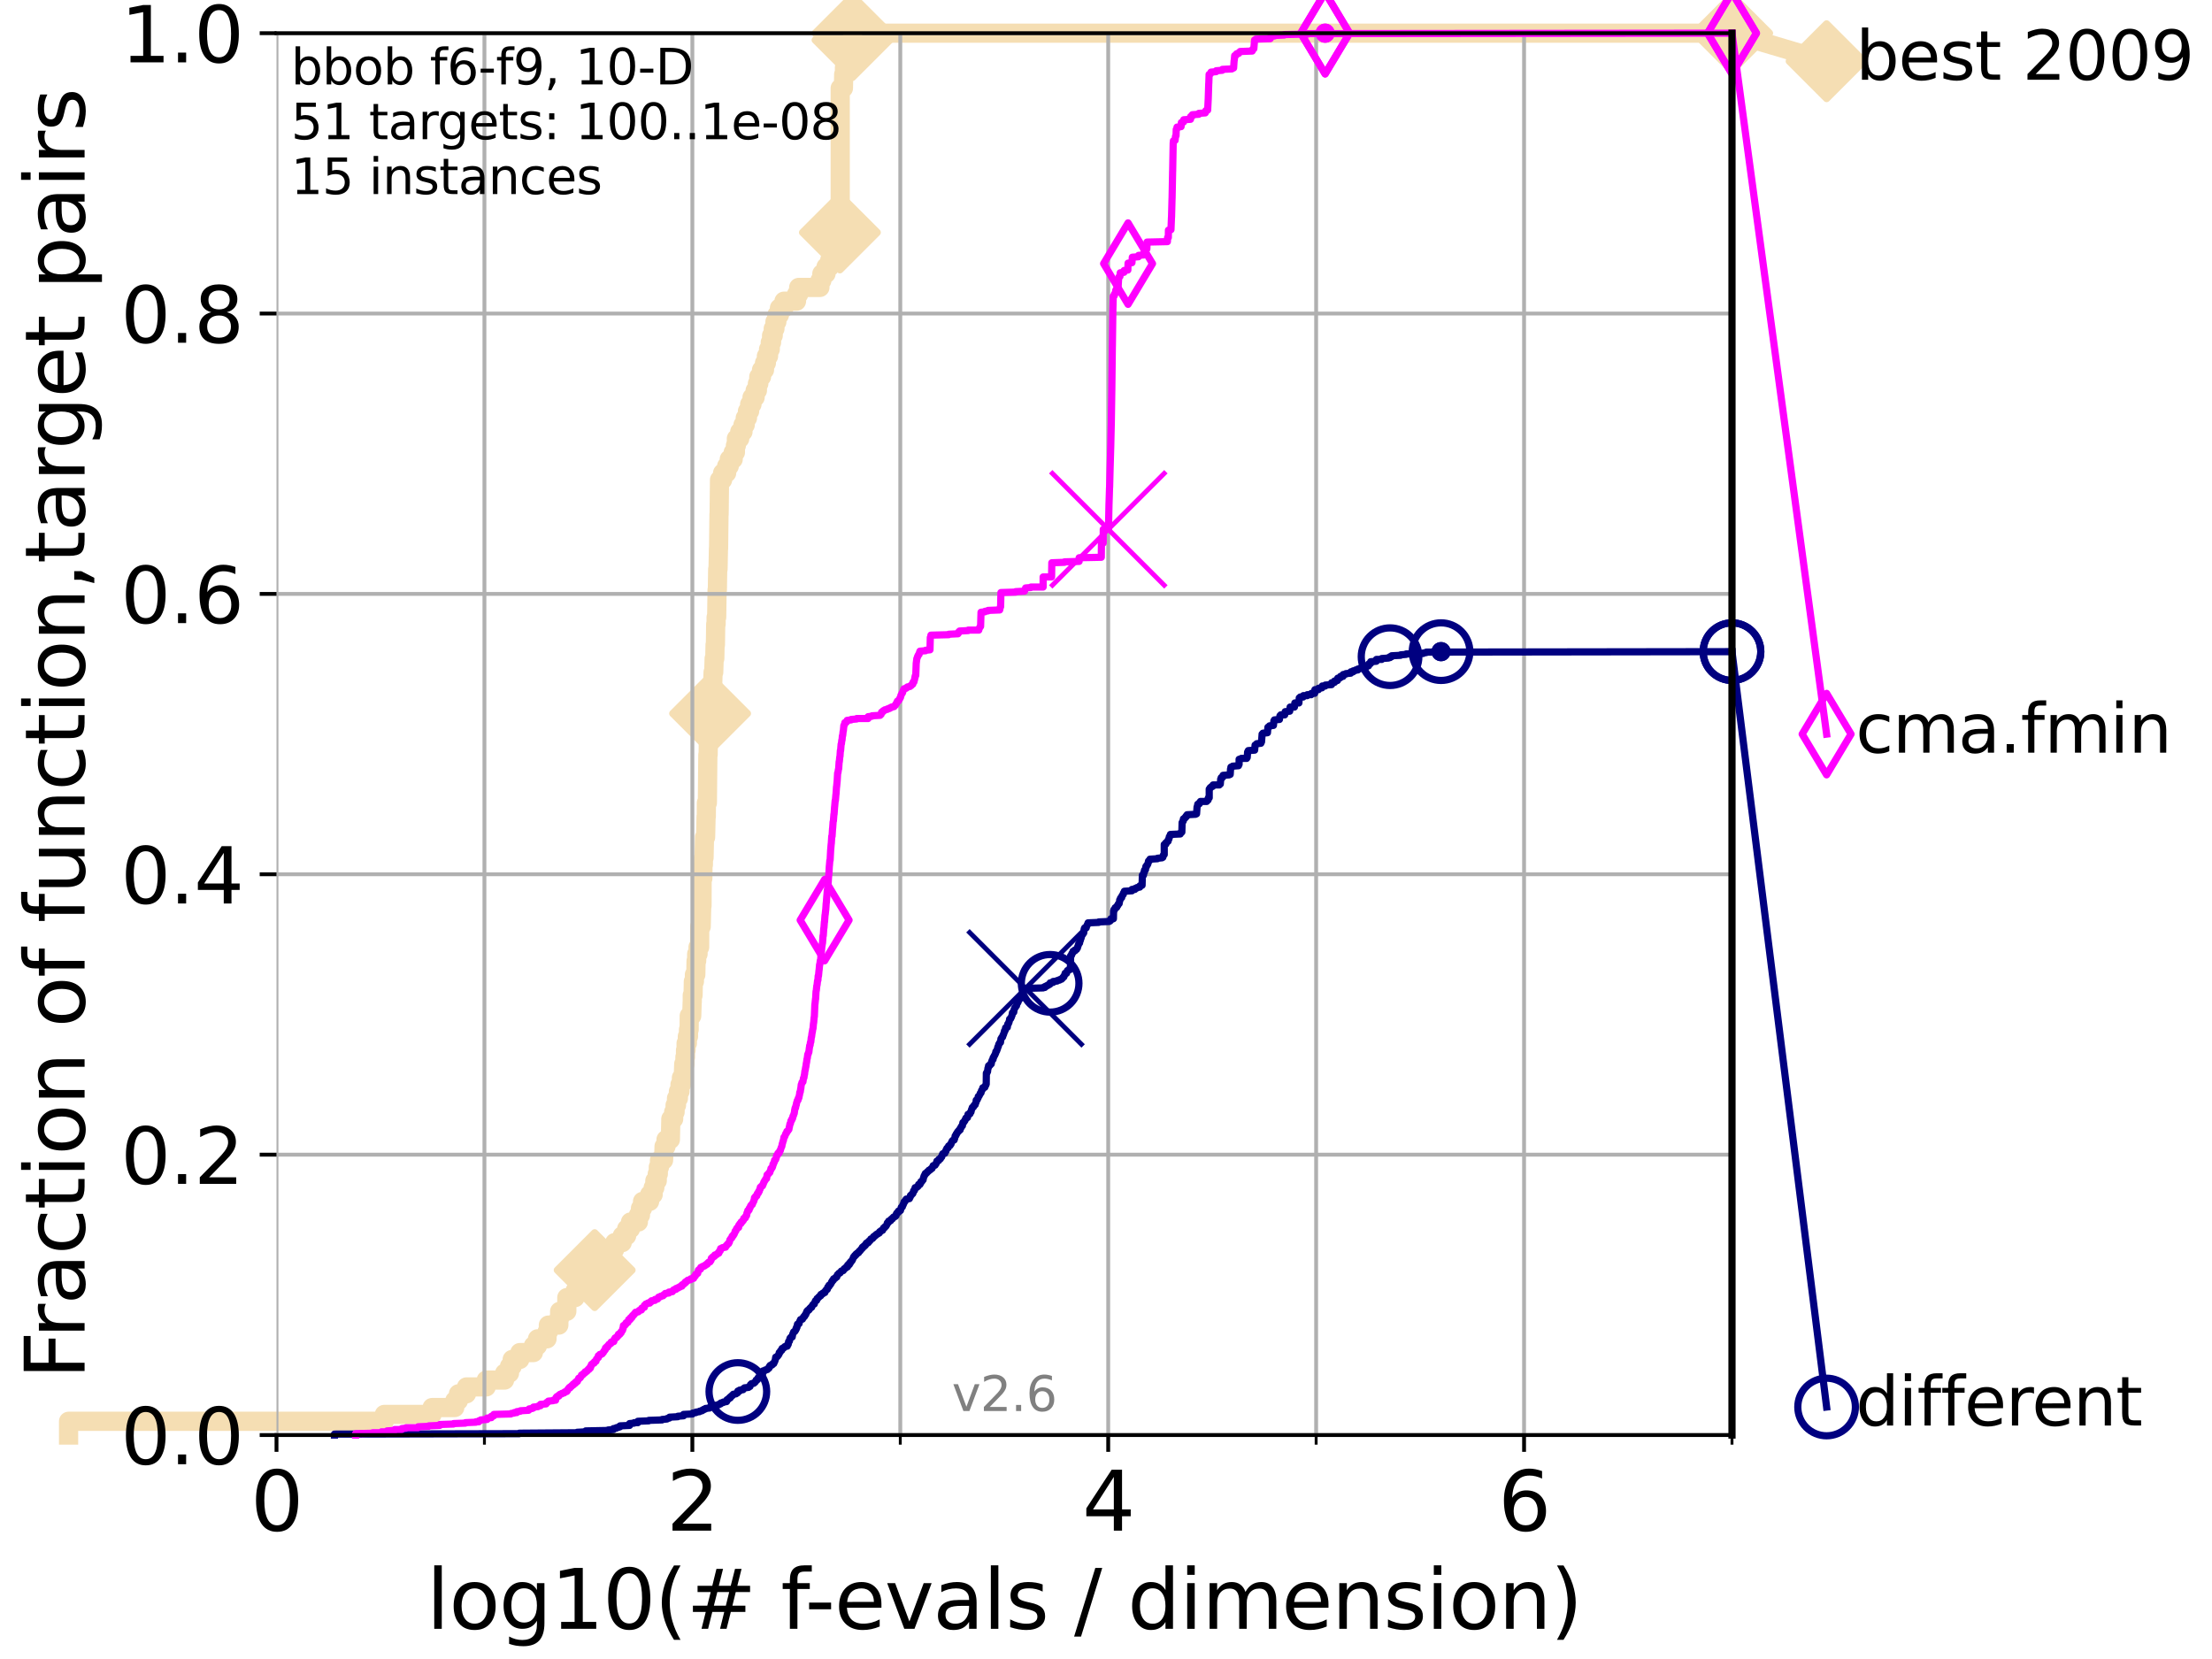 <?xml version="1.0" encoding="utf-8" standalone="no"?>
<!DOCTYPE svg PUBLIC "-//W3C//DTD SVG 1.1//EN"
  "http://www.w3.org/Graphics/SVG/1.1/DTD/svg11.dtd">
<svg height="345.6pt" version="1.1" viewBox="0 0 460.8 345.6" width="460.8pt" xmlns="http://www.w3.org/2000/svg" xmlns:xlink="http://www.w3.org/1999/xlink">
 <defs>
  <style type="text/css">*{stroke-linecap:butt;stroke-linejoin:round;}</style>
 </defs>
 <g id="figure_1">
  <g id="patch_1">
   <path d="M 0 345.6 
L 460.8 345.6 
L 460.8 0 
L 0 0 
z
" style="fill:#ffffff;"/>
  </g>
  <g id="axes_1">
   <g id="patch_2">
    <path d="M 57.6 298.944 
L 360.806 298.944 
L 360.806 6.912 
L 57.6 6.912 
z
" style="fill:#ffffff;"/>
   </g>
   <g id="line2d_1">
    <path d="M 14.285 298.944 
L 14.285 296.081 
L 80.06 296.081 
L 80.06 294.649 
L 90.008 294.649 
L 90.008 293.218 
L 94.736 293.218 
L 94.736 291.786 
L 95.503 291.786 
L 95.503 290.355 
L 97.182 290.355 
L 97.182 288.923 
L 101.288 288.923 
L 101.288 287.492 
L 105.113 287.492 
L 105.113 286.06 
L 106.138 286.06 
L 106.138 284.629 
L 106.699 284.629 
L 106.699 283.197 
L 108.29 283.197 
L 108.29 281.766 
L 111.117 281.766 
L 111.117 280.334 
L 111.972 280.334 
L 111.972 278.903 
L 113.954 278.903 
L 113.954 277.471 
L 114.234 277.471 
L 114.234 276.04 
L 116.419 276.04 
L 116.419 274.608 
L 116.584 274.608 
L 116.584 273.176 
L 118.077 273.176 
L 118.077 270.313 
L 119.808 270.313 
L 119.808 268.882 
L 120.484 268.882 
L 120.484 267.45 
L 123.145 267.45 
L 123.145 266.019 
L 123.881 266.019 
L 123.881 264.587 
L 125.628 264.587 
L 125.628 261.724 
L 127.55 261.724 
L 127.55 260.293 
L 128.045 260.293 
L 128.045 258.861 
L 129.623 258.861 
L 129.623 257.43 
L 130.541 257.43 
L 130.541 255.998 
L 131.341 255.998 
L 131.341 254.567 
L 132.984 254.567 
L 132.984 253.135 
L 133.424 253.135 
L 133.424 251.704 
L 133.853 251.704 
L 133.853 250.272 
L 135.329 250.272 
L 135.329 248.84 
L 136.069 248.84 
L 136.069 247.409 
L 136.414 247.409 
L 136.414 245.977 
L 136.92 245.977 
L 136.92 244.546 
L 137.141 244.546 
L 137.141 243.114 
L 137.386 243.114 
L 137.386 241.683 
L 138.233 241.683 
L 138.336 238.82 
L 138.743 238.82 
L 138.743 237.388 
L 139.653 237.388 
L 139.748 233.094 
L 140.336 233.094 
L 140.336 231.662 
L 140.634 231.662 
L 140.634 230.231 
L 140.928 230.231 
L 140.928 228.799 
L 141.327 228.799 
L 141.327 227.368 
L 141.654 227.368 
L 141.654 225.936 
L 141.953 225.936 
L 141.953 224.504 
L 142.332 224.504 
L 142.436 221.641 
L 142.682 221.641 
L 142.682 220.21 
L 142.804 220.21 
L 142.804 218.778 
L 142.926 218.778 
L 142.926 217.347 
L 143.186 217.347 
L 143.186 215.915 
L 143.423 215.915 
L 143.423 214.484 
L 143.56 214.484 
L 143.58 211.621 
L 144.098 211.621 
L 144.193 208.758 
L 144.212 208.758 
L 144.212 207.326 
L 144.38 207.326 
L 144.436 204.463 
L 144.658 204.463 
L 144.658 203.032 
L 144.95 203.032 
L 145.004 200.168 
L 145.13 200.168 
L 145.13 198.737 
L 145.415 198.737 
L 145.415 197.305 
L 145.748 197.305 
L 145.765 193.011 
L 146.075 193.011 
L 146.177 188.716 
L 146.244 188.716 
L 146.261 182.99 
L 146.413 182.99 
L 146.446 180.127 
L 146.53 180.127 
L 146.53 178.696 
L 146.662 178.696 
L 146.761 174.401 
L 146.99 174.401 
L 147.087 170.106 
L 147.136 170.106 
L 147.152 167.243 
L 147.36 167.243 
L 147.455 157.223 
L 147.519 157.223 
L 147.613 150.065 
L 147.66 150.065 
L 147.66 148.633 
L 147.925 148.633 
L 147.925 147.202 
L 148.155 147.202 
L 148.155 145.77 
L 148.307 145.77 
L 148.322 142.907 
L 148.458 142.907 
L 148.548 140.044 
L 148.682 140.044 
L 148.771 137.181 
L 148.904 137.181 
L 148.962 134.318 
L 149.035 134.318 
L 149.093 130.024 
L 149.18 130.024 
L 149.18 128.592 
L 149.296 128.592 
L 149.382 122.866 
L 149.439 122.866 
L 149.51 118.571 
L 149.581 118.571 
L 149.666 114.277 
L 149.694 114.277 
L 149.778 107.119 
L 149.806 107.119 
L 149.89 99.961 
L 150.533 99.961 
L 150.533 98.53 
L 151.375 98.53 
L 151.375 97.098 
L 151.92 97.098 
L 151.92 95.667 
L 152.74 95.667 
L 152.74 94.235 
L 153.201 94.235 
L 153.201 92.804 
L 153.398 92.804 
L 153.398 91.372 
L 154.101 91.372 
L 154.101 89.941 
L 154.779 89.941 
L 154.779 88.509 
L 155.246 88.509 
L 155.246 87.078 
L 155.711 87.078 
L 155.711 85.646 
L 156.166 85.646 
L 156.166 84.215 
L 156.658 84.215 
L 156.658 82.783 
L 157.307 82.783 
L 157.307 81.352 
L 157.78 81.352 
L 157.78 79.92 
L 158.071 79.92 
L 158.071 78.488 
L 158.639 78.488 
L 158.639 77.057 
L 159.258 77.057 
L 159.258 75.625 
L 159.652 75.625 
L 159.652 74.194 
L 160.102 74.194 
L 160.102 72.762 
L 160.463 72.762 
L 160.463 71.331 
L 160.731 71.331 
L 160.731 69.899 
L 161.08 69.899 
L 161.08 68.468 
L 161.437 68.468 
L 161.437 67.036 
L 161.832 67.036 
L 161.832 65.605 
L 162.371 65.605 
L 162.371 64.173 
L 163.315 64.173 
L 163.315 62.742 
L 165.928 62.742 
L 165.928 61.31 
L 166.38 61.31 
L 166.38 59.879 
L 170.805 59.879 
L 170.805 58.447 
L 171.204 58.447 
L 171.204 57.016 
L 172.076 57.016 
L 172.076 55.584 
L 172.856 55.584 
L 172.856 54.152 
L 173.218 54.152 
L 173.218 52.721 
L 173.731 52.721 
L 173.731 51.289 
L 174.875 51.289 
L 174.967 48.426 
L 175.03 48.426 
L 175.03 18.364 
L 175.702 18.364 
L 175.755 15.501 
L 175.916 15.501 
L 175.916 14.07 
L 176.945 14.07 
L 176.945 12.638 
L 177.198 12.638 
L 177.198 11.207 
L 177.337 11.207 
L 177.428 8.344 
L 177.598 8.344 
L 177.598 6.912 
L 360.806 6.912 
L 360.806 6.912 
" style="fill:none;stroke:#f5deb3;stroke-linecap:square;stroke-width:4;"/>
   </g>
   <g id="line2d_2">
    <defs>
     <path d="M -0 7.778 
L 7.778 0 
L 0 -7.778 
L -7.778 -0 
z
" id="me921daa785" style="stroke:#f5deb3;stroke-linejoin:miter;stroke-width:1.5;"/>
    </defs>
    <g>
     <use style="fill:#f5deb3;stroke:#f5deb3;stroke-linejoin:miter;stroke-width:1.5;" x="123.881" xlink:href="#me921daa785" y="264.587"/>
     <use style="fill:#f5deb3;stroke:#f5deb3;stroke-linejoin:miter;stroke-width:1.5;" x="147.925" xlink:href="#me921daa785" y="148.633"/>
     <use style="fill:#f5deb3;stroke:#f5deb3;stroke-linejoin:miter;stroke-width:1.5;" x="174.967" xlink:href="#me921daa785" y="48.426"/>
     <use style="fill:#f5deb3;stroke:#f5deb3;stroke-linejoin:miter;stroke-width:1.5;" x="177.598" xlink:href="#me921daa785" y="8.344"/>
     <use style="fill:#f5deb3;stroke:#f5deb3;stroke-linejoin:miter;stroke-width:1.5;" x="177.598" xlink:href="#me921daa785" y="6.912"/>
     <use style="fill:#f5deb3;stroke:#f5deb3;stroke-linejoin:miter;stroke-width:1.5;" x="360.806" xlink:href="#me921daa785" y="6.912"/>
    </g>
   </g>
   <g id="line2d_3">
    <path style="fill:none;stroke:#f5deb3;stroke-linecap:square;stroke-width:4;"/>
    <g/>
   </g>
   <g id="line2d_4">
    <path d="M 360.806 6.912 
L 380.515 12.753 
" style="fill:none;stroke:#f5deb3;stroke-linecap:square;stroke-width:4;"/>
    <g>
     <use style="fill:#f5deb3;stroke:#f5deb3;stroke-linejoin:miter;stroke-width:1.5;" x="360.806" xlink:href="#me921daa785" y="6.912"/>
     <use style="fill:#f5deb3;stroke:#f5deb3;stroke-linejoin:miter;stroke-width:1.5;" x="380.515" xlink:href="#me921daa785" y="12.753"/>
    </g>
   </g>
   <g id="matplotlib.axis_1">
    <g id="xtick_1">
     <g id="line2d_5">
      <path clip-path="url(#p1703b85d1d)" d="M 57.6 298.944 
L 57.6 6.912 
" style="fill:none;stroke:#b0b0b0;stroke-linecap:square;stroke-width:0.8;"/>
     </g>
     <g id="line2d_6">
      <defs>
       <path d="M 0 0 
L 0 3.5 
" id="mdb5ac099cc" style="stroke:#000000;stroke-width:0.8;"/>
      </defs>
      <g>
       <use style="stroke:#000000;stroke-width:0.8;" x="57.6" xlink:href="#mdb5ac099cc" y="298.944"/>
      </g>
     </g>
     <g id="text_1">
      <!-- 0 -->
      <g transform="translate(52.192 318.861)scale(0.17 -0.17)">
       <defs>
        <path d="M 2034 4250 
Q 1547 4250 1301 3770 
Q 1056 3291 1056 2328 
Q 1056 1369 1301 889 
Q 1547 409 2034 409 
Q 2525 409 2770 889 
Q 3016 1369 3016 2328 
Q 3016 3291 2770 3770 
Q 2525 4250 2034 4250 
z
M 2034 4750 
Q 2819 4750 3233 4129 
Q 3647 3509 3647 2328 
Q 3647 1150 3233 529 
Q 2819 -91 2034 -91 
Q 1250 -91 836 529 
Q 422 1150 422 2328 
Q 422 3509 836 4129 
Q 1250 4750 2034 4750 
z
" id="DejaVuSans-30" transform="scale(0.016)"/>
       </defs>
       <use xlink:href="#DejaVuSans-30"/>
      </g>
     </g>
    </g>
    <g id="xtick_2">
     <g id="line2d_7">
      <path clip-path="url(#p1703b85d1d)" d="M 144.23 298.944 
L 144.23 6.912 
" style="fill:none;stroke:#b0b0b0;stroke-linecap:square;stroke-width:0.8;"/>
     </g>
     <g id="line2d_8">
      <g>
       <use style="stroke:#000000;stroke-width:0.8;" x="144.23" xlink:href="#mdb5ac099cc" y="298.944"/>
      </g>
     </g>
     <g id="text_2">
      <!-- 2 -->
      <g transform="translate(138.822 318.861)scale(0.17 -0.17)">
       <defs>
        <path d="M 1228 531 
L 3431 531 
L 3431 0 
L 469 0 
L 469 531 
Q 828 903 1448 1529 
Q 2069 2156 2228 2338 
Q 2531 2678 2651 2914 
Q 2772 3150 2772 3378 
Q 2772 3750 2511 3984 
Q 2250 4219 1831 4219 
Q 1534 4219 1204 4116 
Q 875 4013 500 3803 
L 500 4441 
Q 881 4594 1212 4672 
Q 1544 4750 1819 4750 
Q 2544 4750 2975 4387 
Q 3406 4025 3406 3419 
Q 3406 3131 3298 2873 
Q 3191 2616 2906 2266 
Q 2828 2175 2409 1742 
Q 1991 1309 1228 531 
z
" id="DejaVuSans-32" transform="scale(0.016)"/>
       </defs>
       <use xlink:href="#DejaVuSans-32"/>
      </g>
     </g>
    </g>
    <g id="xtick_3">
     <g id="line2d_9">
      <path clip-path="url(#p1703b85d1d)" d="M 230.861 298.944 
L 230.861 6.912 
" style="fill:none;stroke:#b0b0b0;stroke-linecap:square;stroke-width:0.8;"/>
     </g>
     <g id="line2d_10">
      <g>
       <use style="stroke:#000000;stroke-width:0.8;" x="230.861" xlink:href="#mdb5ac099cc" y="298.944"/>
      </g>
     </g>
     <g id="text_3">
      <!-- 4 -->
      <g transform="translate(225.453 318.861)scale(0.17 -0.17)">
       <defs>
        <path d="M 2419 4116 
L 825 1625 
L 2419 1625 
L 2419 4116 
z
M 2253 4666 
L 3047 4666 
L 3047 1625 
L 3713 1625 
L 3713 1100 
L 3047 1100 
L 3047 0 
L 2419 0 
L 2419 1100 
L 313 1100 
L 313 1709 
L 2253 4666 
z
" id="DejaVuSans-34" transform="scale(0.016)"/>
       </defs>
       <use xlink:href="#DejaVuSans-34"/>
      </g>
     </g>
    </g>
    <g id="xtick_4">
     <g id="line2d_11">
      <path clip-path="url(#p1703b85d1d)" d="M 317.491 298.944 
L 317.491 6.912 
" style="fill:none;stroke:#b0b0b0;stroke-linecap:square;stroke-width:0.8;"/>
     </g>
     <g id="line2d_12">
      <g>
       <use style="stroke:#000000;stroke-width:0.8;" x="317.491" xlink:href="#mdb5ac099cc" y="298.944"/>
      </g>
     </g>
     <g id="text_4">
      <!-- 6 -->
      <g transform="translate(312.083 318.861)scale(0.17 -0.17)">
       <defs>
        <path d="M 2113 2584 
Q 1688 2584 1439 2293 
Q 1191 2003 1191 1497 
Q 1191 994 1439 701 
Q 1688 409 2113 409 
Q 2538 409 2786 701 
Q 3034 994 3034 1497 
Q 3034 2003 2786 2293 
Q 2538 2584 2113 2584 
z
M 3366 4563 
L 3366 3988 
Q 3128 4100 2886 4159 
Q 2644 4219 2406 4219 
Q 1781 4219 1451 3797 
Q 1122 3375 1075 2522 
Q 1259 2794 1537 2939 
Q 1816 3084 2150 3084 
Q 2853 3084 3261 2657 
Q 3669 2231 3669 1497 
Q 3669 778 3244 343 
Q 2819 -91 2113 -91 
Q 1303 -91 875 529 
Q 447 1150 447 2328 
Q 447 3434 972 4092 
Q 1497 4750 2381 4750 
Q 2619 4750 2861 4703 
Q 3103 4656 3366 4563 
z
" id="DejaVuSans-36" transform="scale(0.016)"/>
       </defs>
       <use xlink:href="#DejaVuSans-36"/>
      </g>
     </g>
    </g>
    <g id="xtick_5">
     <g id="line2d_13">
      <path clip-path="url(#p1703b85d1d)" d="M 100.915 298.944 
L 100.915 6.912 
" style="fill:none;stroke:#b0b0b0;stroke-linecap:square;stroke-width:0.8;"/>
     </g>
     <g id="line2d_14">
      <defs>
       <path d="M 0 0 
L 0 2 
" id="med4b01074f" style="stroke:#000000;stroke-width:0.6;"/>
      </defs>
      <g>
       <use style="stroke:#000000;stroke-width:0.6;" x="100.915" xlink:href="#med4b01074f" y="298.944"/>
      </g>
     </g>
    </g>
    <g id="xtick_6">
     <g id="line2d_15">
      <path clip-path="url(#p1703b85d1d)" d="M 187.546 298.944 
L 187.546 6.912 
" style="fill:none;stroke:#b0b0b0;stroke-linecap:square;stroke-width:0.8;"/>
     </g>
     <g id="line2d_16">
      <g>
       <use style="stroke:#000000;stroke-width:0.6;" x="187.546" xlink:href="#med4b01074f" y="298.944"/>
      </g>
     </g>
    </g>
    <g id="xtick_7">
     <g id="line2d_17">
      <path clip-path="url(#p1703b85d1d)" d="M 274.176 298.944 
L 274.176 6.912 
" style="fill:none;stroke:#b0b0b0;stroke-linecap:square;stroke-width:0.8;"/>
     </g>
     <g id="line2d_18">
      <g>
       <use style="stroke:#000000;stroke-width:0.6;" x="274.176" xlink:href="#med4b01074f" y="298.944"/>
      </g>
     </g>
    </g>
    <g id="xtick_8">
     <g id="line2d_19">
      <path clip-path="url(#p1703b85d1d)" d="M 360.806 298.944 
L 360.806 6.912 
" style="fill:none;stroke:#b0b0b0;stroke-linecap:square;stroke-width:0.8;"/>
     </g>
     <g id="line2d_20">
      <g>
       <use style="stroke:#000000;stroke-width:0.6;" x="360.806" xlink:href="#med4b01074f" y="298.944"/>
      </g>
     </g>
    </g>
    <g id="text_5">
     <!-- log10(# f-evals / dimension) -->
     <g transform="translate(88.823 339.314)scale(0.17 -0.17)">
      <defs>
       <path d="M 603 4863 
L 1178 4863 
L 1178 0 
L 603 0 
L 603 4863 
z
" id="DejaVuSans-6c" transform="scale(0.016)"/>
       <path d="M 1959 3097 
Q 1497 3097 1228 2736 
Q 959 2375 959 1747 
Q 959 1119 1226 758 
Q 1494 397 1959 397 
Q 2419 397 2687 759 
Q 2956 1122 2956 1747 
Q 2956 2369 2687 2733 
Q 2419 3097 1959 3097 
z
M 1959 3584 
Q 2709 3584 3137 3096 
Q 3566 2609 3566 1747 
Q 3566 888 3137 398 
Q 2709 -91 1959 -91 
Q 1206 -91 779 398 
Q 353 888 353 1747 
Q 353 2609 779 3096 
Q 1206 3584 1959 3584 
z
" id="DejaVuSans-6f" transform="scale(0.016)"/>
       <path d="M 2906 1791 
Q 2906 2416 2648 2759 
Q 2391 3103 1925 3103 
Q 1463 3103 1205 2759 
Q 947 2416 947 1791 
Q 947 1169 1205 825 
Q 1463 481 1925 481 
Q 2391 481 2648 825 
Q 2906 1169 2906 1791 
z
M 3481 434 
Q 3481 -459 3084 -895 
Q 2688 -1331 1869 -1331 
Q 1566 -1331 1297 -1286 
Q 1028 -1241 775 -1147 
L 775 -588 
Q 1028 -725 1275 -790 
Q 1522 -856 1778 -856 
Q 2344 -856 2625 -561 
Q 2906 -266 2906 331 
L 2906 616 
Q 2728 306 2450 153 
Q 2172 0 1784 0 
Q 1141 0 747 490 
Q 353 981 353 1791 
Q 353 2603 747 3093 
Q 1141 3584 1784 3584 
Q 2172 3584 2450 3431 
Q 2728 3278 2906 2969 
L 2906 3500 
L 3481 3500 
L 3481 434 
z
" id="DejaVuSans-67" transform="scale(0.016)"/>
       <path d="M 794 531 
L 1825 531 
L 1825 4091 
L 703 3866 
L 703 4441 
L 1819 4666 
L 2450 4666 
L 2450 531 
L 3481 531 
L 3481 0 
L 794 0 
L 794 531 
z
" id="DejaVuSans-31" transform="scale(0.016)"/>
       <path d="M 1984 4856 
Q 1566 4138 1362 3434 
Q 1159 2731 1159 2009 
Q 1159 1288 1364 580 
Q 1569 -128 1984 -844 
L 1484 -844 
Q 1016 -109 783 600 
Q 550 1309 550 2009 
Q 550 2706 781 3412 
Q 1013 4119 1484 4856 
L 1984 4856 
z
" id="DejaVuSans-28" transform="scale(0.016)"/>
       <path d="M 3272 2816 
L 2363 2816 
L 2100 1772 
L 3016 1772 
L 3272 2816 
z
M 2803 4594 
L 2478 3297 
L 3391 3297 
L 3719 4594 
L 4219 4594 
L 3897 3297 
L 4872 3297 
L 4872 2816 
L 3775 2816 
L 3519 1772 
L 4513 1772 
L 4513 1294 
L 3397 1294 
L 3072 0 
L 2572 0 
L 2894 1294 
L 1978 1294 
L 1656 0 
L 1153 0 
L 1478 1294 
L 494 1294 
L 494 1772 
L 1594 1772 
L 1856 2816 
L 850 2816 
L 850 3297 
L 1978 3297 
L 2297 4594 
L 2803 4594 
z
" id="DejaVuSans-23" transform="scale(0.016)"/>
       <path id="DejaVuSans-20" transform="scale(0.016)"/>
       <path d="M 2375 4863 
L 2375 4384 
L 1825 4384 
Q 1516 4384 1395 4259 
Q 1275 4134 1275 3809 
L 1275 3500 
L 2222 3500 
L 2222 3053 
L 1275 3053 
L 1275 0 
L 697 0 
L 697 3053 
L 147 3053 
L 147 3500 
L 697 3500 
L 697 3744 
Q 697 4328 969 4595 
Q 1241 4863 1831 4863 
L 2375 4863 
z
" id="DejaVuSans-66" transform="scale(0.016)"/>
       <path d="M 313 2009 
L 1997 2009 
L 1997 1497 
L 313 1497 
L 313 2009 
z
" id="DejaVuSans-2d" transform="scale(0.016)"/>
       <path d="M 3597 1894 
L 3597 1613 
L 953 1613 
Q 991 1019 1311 708 
Q 1631 397 2203 397 
Q 2534 397 2845 478 
Q 3156 559 3463 722 
L 3463 178 
Q 3153 47 2828 -22 
Q 2503 -91 2169 -91 
Q 1331 -91 842 396 
Q 353 884 353 1716 
Q 353 2575 817 3079 
Q 1281 3584 2069 3584 
Q 2775 3584 3186 3129 
Q 3597 2675 3597 1894 
z
M 3022 2063 
Q 3016 2534 2758 2815 
Q 2500 3097 2075 3097 
Q 1594 3097 1305 2825 
Q 1016 2553 972 2059 
L 3022 2063 
z
" id="DejaVuSans-65" transform="scale(0.016)"/>
       <path d="M 191 3500 
L 800 3500 
L 1894 563 
L 2988 3500 
L 3597 3500 
L 2284 0 
L 1503 0 
L 191 3500 
z
" id="DejaVuSans-76" transform="scale(0.016)"/>
       <path d="M 2194 1759 
Q 1497 1759 1228 1600 
Q 959 1441 959 1056 
Q 959 750 1161 570 
Q 1363 391 1709 391 
Q 2188 391 2477 730 
Q 2766 1069 2766 1631 
L 2766 1759 
L 2194 1759 
z
M 3341 1997 
L 3341 0 
L 2766 0 
L 2766 531 
Q 2569 213 2275 61 
Q 1981 -91 1556 -91 
Q 1019 -91 701 211 
Q 384 513 384 1019 
Q 384 1609 779 1909 
Q 1175 2209 1959 2209 
L 2766 2209 
L 2766 2266 
Q 2766 2663 2505 2880 
Q 2244 3097 1772 3097 
Q 1472 3097 1187 3025 
Q 903 2953 641 2809 
L 641 3341 
Q 956 3463 1253 3523 
Q 1550 3584 1831 3584 
Q 2591 3584 2966 3190 
Q 3341 2797 3341 1997 
z
" id="DejaVuSans-61" transform="scale(0.016)"/>
       <path d="M 2834 3397 
L 2834 2853 
Q 2591 2978 2328 3040 
Q 2066 3103 1784 3103 
Q 1356 3103 1142 2972 
Q 928 2841 928 2578 
Q 928 2378 1081 2264 
Q 1234 2150 1697 2047 
L 1894 2003 
Q 2506 1872 2764 1633 
Q 3022 1394 3022 966 
Q 3022 478 2636 193 
Q 2250 -91 1575 -91 
Q 1294 -91 989 -36 
Q 684 19 347 128 
L 347 722 
Q 666 556 975 473 
Q 1284 391 1588 391 
Q 1994 391 2212 530 
Q 2431 669 2431 922 
Q 2431 1156 2273 1281 
Q 2116 1406 1581 1522 
L 1381 1569 
Q 847 1681 609 1914 
Q 372 2147 372 2553 
Q 372 3047 722 3315 
Q 1072 3584 1716 3584 
Q 2034 3584 2315 3537 
Q 2597 3491 2834 3397 
z
" id="DejaVuSans-73" transform="scale(0.016)"/>
       <path d="M 1625 4666 
L 2156 4666 
L 531 -594 
L 0 -594 
L 1625 4666 
z
" id="DejaVuSans-2f" transform="scale(0.016)"/>
       <path d="M 2906 2969 
L 2906 4863 
L 3481 4863 
L 3481 0 
L 2906 0 
L 2906 525 
Q 2725 213 2448 61 
Q 2172 -91 1784 -91 
Q 1150 -91 751 415 
Q 353 922 353 1747 
Q 353 2572 751 3078 
Q 1150 3584 1784 3584 
Q 2172 3584 2448 3432 
Q 2725 3281 2906 2969 
z
M 947 1747 
Q 947 1113 1208 752 
Q 1469 391 1925 391 
Q 2381 391 2643 752 
Q 2906 1113 2906 1747 
Q 2906 2381 2643 2742 
Q 2381 3103 1925 3103 
Q 1469 3103 1208 2742 
Q 947 2381 947 1747 
z
" id="DejaVuSans-64" transform="scale(0.016)"/>
       <path d="M 603 3500 
L 1178 3500 
L 1178 0 
L 603 0 
L 603 3500 
z
M 603 4863 
L 1178 4863 
L 1178 4134 
L 603 4134 
L 603 4863 
z
" id="DejaVuSans-69" transform="scale(0.016)"/>
       <path d="M 3328 2828 
Q 3544 3216 3844 3400 
Q 4144 3584 4550 3584 
Q 5097 3584 5394 3201 
Q 5691 2819 5691 2113 
L 5691 0 
L 5113 0 
L 5113 2094 
Q 5113 2597 4934 2840 
Q 4756 3084 4391 3084 
Q 3944 3084 3684 2787 
Q 3425 2491 3425 1978 
L 3425 0 
L 2847 0 
L 2847 2094 
Q 2847 2600 2669 2842 
Q 2491 3084 2119 3084 
Q 1678 3084 1418 2786 
Q 1159 2488 1159 1978 
L 1159 0 
L 581 0 
L 581 3500 
L 1159 3500 
L 1159 2956 
Q 1356 3278 1631 3431 
Q 1906 3584 2284 3584 
Q 2666 3584 2933 3390 
Q 3200 3197 3328 2828 
z
" id="DejaVuSans-6d" transform="scale(0.016)"/>
       <path d="M 3513 2113 
L 3513 0 
L 2938 0 
L 2938 2094 
Q 2938 2591 2744 2837 
Q 2550 3084 2163 3084 
Q 1697 3084 1428 2787 
Q 1159 2491 1159 1978 
L 1159 0 
L 581 0 
L 581 3500 
L 1159 3500 
L 1159 2956 
Q 1366 3272 1645 3428 
Q 1925 3584 2291 3584 
Q 2894 3584 3203 3211 
Q 3513 2838 3513 2113 
z
" id="DejaVuSans-6e" transform="scale(0.016)"/>
       <path d="M 513 4856 
L 1013 4856 
Q 1481 4119 1714 3412 
Q 1947 2706 1947 2009 
Q 1947 1309 1714 600 
Q 1481 -109 1013 -844 
L 513 -844 
Q 928 -128 1133 580 
Q 1338 1288 1338 2009 
Q 1338 2731 1133 3434 
Q 928 4138 513 4856 
z
" id="DejaVuSans-29" transform="scale(0.016)"/>
      </defs>
      <use xlink:href="#DejaVuSans-6c"/>
      <use x="27.783" xlink:href="#DejaVuSans-6f"/>
      <use x="88.965" xlink:href="#DejaVuSans-67"/>
      <use x="152.441" xlink:href="#DejaVuSans-31"/>
      <use x="216.064" xlink:href="#DejaVuSans-30"/>
      <use x="279.688" xlink:href="#DejaVuSans-28"/>
      <use x="318.701" xlink:href="#DejaVuSans-23"/>
      <use x="402.49" xlink:href="#DejaVuSans-20"/>
      <use x="434.277" xlink:href="#DejaVuSans-66"/>
      <use x="463.982" xlink:href="#DejaVuSans-2d"/>
      <use x="500.066" xlink:href="#DejaVuSans-65"/>
      <use x="561.59" xlink:href="#DejaVuSans-76"/>
      <use x="620.77" xlink:href="#DejaVuSans-61"/>
      <use x="682.049" xlink:href="#DejaVuSans-6c"/>
      <use x="709.832" xlink:href="#DejaVuSans-73"/>
      <use x="761.932" xlink:href="#DejaVuSans-20"/>
      <use x="793.719" xlink:href="#DejaVuSans-2f"/>
      <use x="827.41" xlink:href="#DejaVuSans-20"/>
      <use x="859.197" xlink:href="#DejaVuSans-64"/>
      <use x="922.674" xlink:href="#DejaVuSans-69"/>
      <use x="950.457" xlink:href="#DejaVuSans-6d"/>
      <use x="1047.869" xlink:href="#DejaVuSans-65"/>
      <use x="1109.393" xlink:href="#DejaVuSans-6e"/>
      <use x="1172.771" xlink:href="#DejaVuSans-73"/>
      <use x="1224.871" xlink:href="#DejaVuSans-69"/>
      <use x="1252.654" xlink:href="#DejaVuSans-6f"/>
      <use x="1313.836" xlink:href="#DejaVuSans-6e"/>
      <use x="1377.215" xlink:href="#DejaVuSans-29"/>
     </g>
    </g>
   </g>
   <g id="matplotlib.axis_2">
    <g id="ytick_1">
     <g id="line2d_21">
      <path clip-path="url(#p1703b85d1d)" d="M 57.6 298.944 
L 360.806 298.944 
" style="fill:none;stroke:#b0b0b0;stroke-linecap:square;stroke-width:0.8;"/>
     </g>
     <g id="line2d_22">
      <defs>
       <path d="M 0 0 
L -3.5 0 
" id="m2564074b91" style="stroke:#000000;stroke-width:0.8;"/>
      </defs>
      <g>
       <use style="stroke:#000000;stroke-width:0.8;" x="57.6" xlink:href="#m2564074b91" y="298.944"/>
      </g>
     </g>
     <g id="text_6">
      <!-- 0.0 -->
      <g transform="translate(25.155 305.023)scale(0.16 -0.16)">
       <defs>
        <path d="M 684 794 
L 1344 794 
L 1344 0 
L 684 0 
L 684 794 
z
" id="DejaVuSans-2e" transform="scale(0.016)"/>
       </defs>
       <use xlink:href="#DejaVuSans-30"/>
       <use x="63.623" xlink:href="#DejaVuSans-2e"/>
       <use x="95.41" xlink:href="#DejaVuSans-30"/>
      </g>
     </g>
    </g>
    <g id="ytick_2">
     <g id="line2d_23">
      <path clip-path="url(#p1703b85d1d)" d="M 57.6 240.538 
L 360.806 240.538 
" style="fill:none;stroke:#b0b0b0;stroke-linecap:square;stroke-width:0.8;"/>
     </g>
     <g id="line2d_24">
      <g>
       <use style="stroke:#000000;stroke-width:0.8;" x="57.6" xlink:href="#m2564074b91" y="240.538"/>
      </g>
     </g>
     <g id="text_7">
      <!-- 0.2 -->
      <g transform="translate(25.155 246.616)scale(0.16 -0.16)">
       <use xlink:href="#DejaVuSans-30"/>
       <use x="63.623" xlink:href="#DejaVuSans-2e"/>
       <use x="95.41" xlink:href="#DejaVuSans-32"/>
      </g>
     </g>
    </g>
    <g id="ytick_3">
     <g id="line2d_25">
      <path clip-path="url(#p1703b85d1d)" d="M 57.6 182.131 
L 360.806 182.131 
" style="fill:none;stroke:#b0b0b0;stroke-linecap:square;stroke-width:0.8;"/>
     </g>
     <g id="line2d_26">
      <g>
       <use style="stroke:#000000;stroke-width:0.8;" x="57.6" xlink:href="#m2564074b91" y="182.131"/>
      </g>
     </g>
     <g id="text_8">
      <!-- 0.4 -->
      <g transform="translate(25.155 188.21)scale(0.16 -0.16)">
       <use xlink:href="#DejaVuSans-30"/>
       <use x="63.623" xlink:href="#DejaVuSans-2e"/>
       <use x="95.41" xlink:href="#DejaVuSans-34"/>
      </g>
     </g>
    </g>
    <g id="ytick_4">
     <g id="line2d_27">
      <path clip-path="url(#p1703b85d1d)" d="M 57.6 123.725 
L 360.806 123.725 
" style="fill:none;stroke:#b0b0b0;stroke-linecap:square;stroke-width:0.8;"/>
     </g>
     <g id="line2d_28">
      <g>
       <use style="stroke:#000000;stroke-width:0.8;" x="57.6" xlink:href="#m2564074b91" y="123.725"/>
      </g>
     </g>
     <g id="text_9">
      <!-- 0.6 -->
      <g transform="translate(25.155 129.804)scale(0.16 -0.16)">
       <use xlink:href="#DejaVuSans-30"/>
       <use x="63.623" xlink:href="#DejaVuSans-2e"/>
       <use x="95.41" xlink:href="#DejaVuSans-36"/>
      </g>
     </g>
    </g>
    <g id="ytick_5">
     <g id="line2d_29">
      <path clip-path="url(#p1703b85d1d)" d="M 57.6 65.318 
L 360.806 65.318 
" style="fill:none;stroke:#b0b0b0;stroke-linecap:square;stroke-width:0.8;"/>
     </g>
     <g id="line2d_30">
      <g>
       <use style="stroke:#000000;stroke-width:0.8;" x="57.6" xlink:href="#m2564074b91" y="65.318"/>
      </g>
     </g>
     <g id="text_10">
      <!-- 0.8 -->
      <g transform="translate(25.155 71.397)scale(0.16 -0.16)">
       <defs>
        <path d="M 2034 2216 
Q 1584 2216 1326 1975 
Q 1069 1734 1069 1313 
Q 1069 891 1326 650 
Q 1584 409 2034 409 
Q 2484 409 2743 651 
Q 3003 894 3003 1313 
Q 3003 1734 2745 1975 
Q 2488 2216 2034 2216 
z
M 1403 2484 
Q 997 2584 770 2862 
Q 544 3141 544 3541 
Q 544 4100 942 4425 
Q 1341 4750 2034 4750 
Q 2731 4750 3128 4425 
Q 3525 4100 3525 3541 
Q 3525 3141 3298 2862 
Q 3072 2584 2669 2484 
Q 3125 2378 3379 2068 
Q 3634 1759 3634 1313 
Q 3634 634 3220 271 
Q 2806 -91 2034 -91 
Q 1263 -91 848 271 
Q 434 634 434 1313 
Q 434 1759 690 2068 
Q 947 2378 1403 2484 
z
M 1172 3481 
Q 1172 3119 1398 2916 
Q 1625 2713 2034 2713 
Q 2441 2713 2670 2916 
Q 2900 3119 2900 3481 
Q 2900 3844 2670 4047 
Q 2441 4250 2034 4250 
Q 1625 4250 1398 4047 
Q 1172 3844 1172 3481 
z
" id="DejaVuSans-38" transform="scale(0.016)"/>
       </defs>
       <use xlink:href="#DejaVuSans-30"/>
       <use x="63.623" xlink:href="#DejaVuSans-2e"/>
       <use x="95.41" xlink:href="#DejaVuSans-38"/>
      </g>
     </g>
    </g>
    <g id="ytick_6">
     <g id="line2d_31">
      <path clip-path="url(#p1703b85d1d)" d="M 57.6 6.912 
L 360.806 6.912 
" style="fill:none;stroke:#b0b0b0;stroke-linecap:square;stroke-width:0.8;"/>
     </g>
     <g id="line2d_32">
      <g>
       <use style="stroke:#000000;stroke-width:0.8;" x="57.6" xlink:href="#m2564074b91" y="6.912"/>
      </g>
     </g>
     <g id="text_11">
      <!-- 1.0 -->
      <g transform="translate(25.155 12.991)scale(0.16 -0.16)">
       <use xlink:href="#DejaVuSans-31"/>
       <use x="63.623" xlink:href="#DejaVuSans-2e"/>
       <use x="95.41" xlink:href="#DejaVuSans-30"/>
      </g>
     </g>
    </g>
    <g id="text_12">
     <!-- Fraction of function,target pairs -->
     <g transform="translate(17.62 287.313)rotate(-90)scale(0.17 -0.17)">
      <defs>
       <path d="M 628 4666 
L 3309 4666 
L 3309 4134 
L 1259 4134 
L 1259 2759 
L 3109 2759 
L 3109 2228 
L 1259 2228 
L 1259 0 
L 628 0 
L 628 4666 
z
" id="DejaVuSans-46" transform="scale(0.016)"/>
       <path d="M 2631 2963 
Q 2534 3019 2420 3045 
Q 2306 3072 2169 3072 
Q 1681 3072 1420 2755 
Q 1159 2438 1159 1844 
L 1159 0 
L 581 0 
L 581 3500 
L 1159 3500 
L 1159 2956 
Q 1341 3275 1631 3429 
Q 1922 3584 2338 3584 
Q 2397 3584 2469 3576 
Q 2541 3569 2628 3553 
L 2631 2963 
z
" id="DejaVuSans-72" transform="scale(0.016)"/>
       <path d="M 3122 3366 
L 3122 2828 
Q 2878 2963 2633 3030 
Q 2388 3097 2138 3097 
Q 1578 3097 1268 2742 
Q 959 2388 959 1747 
Q 959 1106 1268 751 
Q 1578 397 2138 397 
Q 2388 397 2633 464 
Q 2878 531 3122 666 
L 3122 134 
Q 2881 22 2623 -34 
Q 2366 -91 2075 -91 
Q 1284 -91 818 406 
Q 353 903 353 1747 
Q 353 2603 823 3093 
Q 1294 3584 2113 3584 
Q 2378 3584 2631 3529 
Q 2884 3475 3122 3366 
z
" id="DejaVuSans-63" transform="scale(0.016)"/>
       <path d="M 1172 4494 
L 1172 3500 
L 2356 3500 
L 2356 3053 
L 1172 3053 
L 1172 1153 
Q 1172 725 1289 603 
Q 1406 481 1766 481 
L 2356 481 
L 2356 0 
L 1766 0 
Q 1100 0 847 248 
Q 594 497 594 1153 
L 594 3053 
L 172 3053 
L 172 3500 
L 594 3500 
L 594 4494 
L 1172 4494 
z
" id="DejaVuSans-74" transform="scale(0.016)"/>
       <path d="M 544 1381 
L 544 3500 
L 1119 3500 
L 1119 1403 
Q 1119 906 1312 657 
Q 1506 409 1894 409 
Q 2359 409 2629 706 
Q 2900 1003 2900 1516 
L 2900 3500 
L 3475 3500 
L 3475 0 
L 2900 0 
L 2900 538 
Q 2691 219 2414 64 
Q 2138 -91 1772 -91 
Q 1169 -91 856 284 
Q 544 659 544 1381 
z
M 1991 3584 
L 1991 3584 
z
" id="DejaVuSans-75" transform="scale(0.016)"/>
       <path d="M 750 794 
L 1409 794 
L 1409 256 
L 897 -744 
L 494 -744 
L 750 256 
L 750 794 
z
" id="DejaVuSans-2c" transform="scale(0.016)"/>
       <path d="M 1159 525 
L 1159 -1331 
L 581 -1331 
L 581 3500 
L 1159 3500 
L 1159 2969 
Q 1341 3281 1617 3432 
Q 1894 3584 2278 3584 
Q 2916 3584 3314 3078 
Q 3713 2572 3713 1747 
Q 3713 922 3314 415 
Q 2916 -91 2278 -91 
Q 1894 -91 1617 61 
Q 1341 213 1159 525 
z
M 3116 1747 
Q 3116 2381 2855 2742 
Q 2594 3103 2138 3103 
Q 1681 3103 1420 2742 
Q 1159 2381 1159 1747 
Q 1159 1113 1420 752 
Q 1681 391 2138 391 
Q 2594 391 2855 752 
Q 3116 1113 3116 1747 
z
" id="DejaVuSans-70" transform="scale(0.016)"/>
      </defs>
      <use xlink:href="#DejaVuSans-46"/>
      <use x="50.27" xlink:href="#DejaVuSans-72"/>
      <use x="91.383" xlink:href="#DejaVuSans-61"/>
      <use x="152.662" xlink:href="#DejaVuSans-63"/>
      <use x="207.643" xlink:href="#DejaVuSans-74"/>
      <use x="246.852" xlink:href="#DejaVuSans-69"/>
      <use x="274.635" xlink:href="#DejaVuSans-6f"/>
      <use x="335.816" xlink:href="#DejaVuSans-6e"/>
      <use x="399.195" xlink:href="#DejaVuSans-20"/>
      <use x="430.982" xlink:href="#DejaVuSans-6f"/>
      <use x="492.164" xlink:href="#DejaVuSans-66"/>
      <use x="527.369" xlink:href="#DejaVuSans-20"/>
      <use x="559.156" xlink:href="#DejaVuSans-66"/>
      <use x="594.361" xlink:href="#DejaVuSans-75"/>
      <use x="657.74" xlink:href="#DejaVuSans-6e"/>
      <use x="721.119" xlink:href="#DejaVuSans-63"/>
      <use x="776.1" xlink:href="#DejaVuSans-74"/>
      <use x="815.309" xlink:href="#DejaVuSans-69"/>
      <use x="843.092" xlink:href="#DejaVuSans-6f"/>
      <use x="904.273" xlink:href="#DejaVuSans-6e"/>
      <use x="967.652" xlink:href="#DejaVuSans-2c"/>
      <use x="999.439" xlink:href="#DejaVuSans-74"/>
      <use x="1038.648" xlink:href="#DejaVuSans-61"/>
      <use x="1099.928" xlink:href="#DejaVuSans-72"/>
      <use x="1139.291" xlink:href="#DejaVuSans-67"/>
      <use x="1202.768" xlink:href="#DejaVuSans-65"/>
      <use x="1264.291" xlink:href="#DejaVuSans-74"/>
      <use x="1303.5" xlink:href="#DejaVuSans-20"/>
      <use x="1335.287" xlink:href="#DejaVuSans-70"/>
      <use x="1398.764" xlink:href="#DejaVuSans-61"/>
      <use x="1460.043" xlink:href="#DejaVuSans-69"/>
      <use x="1487.826" xlink:href="#DejaVuSans-72"/>
      <use x="1528.939" xlink:href="#DejaVuSans-73"/>
     </g>
    </g>
   </g>
   <g id="line2d_33">
    <defs>
     <path d="M 0 1.5 
C 0.398 1.5 0.779 1.342 1.061 1.061 
C 1.342 0.779 1.5 0.398 1.5 0 
C 1.5 -0.398 1.342 -0.779 1.061 -1.061 
C 0.779 -1.342 0.398 -1.5 0 -1.5 
C -0.398 -1.5 -0.779 -1.342 -1.061 -1.061 
C -1.342 -0.779 -1.5 -0.398 -1.5 0 
C -1.5 0.398 -1.342 0.779 -1.061 1.061 
C -0.779 1.342 -0.398 1.5 0 1.5 
z
" id="m6867b627c3" style="stroke:#f5deb3;"/>
    </defs>
    <g>
     <use style="fill:#f5deb3;stroke:#f5deb3;" x="177.598" xlink:href="#m6867b627c3" y="6.912"/>
     <use style="fill:#f5deb3;stroke:#f5deb3;" x="177.598" xlink:href="#m6867b627c3" y="6.912"/>
    </g>
   </g>
   <g id="line2d_34">
    <defs>
     <path d="M 0 1.5 
C 0.398 1.5 0.779 1.342 1.061 1.061 
C 1.342 0.779 1.5 0.398 1.5 0 
C 1.5 -0.398 1.342 -0.779 1.061 -1.061 
C 0.779 -1.342 0.398 -1.5 0 -1.5 
C -0.398 -1.5 -0.779 -1.342 -1.061 -1.061 
C -1.342 -0.779 -1.5 -0.398 -1.5 0 
C -1.5 0.398 -1.342 0.779 -1.061 1.061 
C -0.779 1.342 -0.398 1.5 0 1.5 
z
" id="m3518a92297" style="stroke:#000080;"/>
    </defs>
    <g>
     <use style="fill:#000080;stroke:#000080;" x="300.197" xlink:href="#m3518a92297" y="135.75"/>
     <use style="fill:#000080;stroke:#000080;" x="300.197" xlink:href="#m3518a92297" y="135.75"/>
    </g>
   </g>
   <g id="line2d_35">
    <path d="M 69.674 298.944 
L 69.674 298.753 
L 108.163 298.658 
L 108.163 298.562 
L 120.217 298.467 
L 120.217 298.371 
L 122.016 298.276 
L 122.016 298.085 
L 126.661 297.99 
L 126.661 297.894 
L 127.777 297.799 
L 127.777 297.608 
L 128.398 297.512 
L 128.398 297.417 
L 128.914 297.322 
L 128.914 297.226 
L 129.167 297.226 
L 129.167 297.035 
L 131.154 296.94 
L 131.154 296.558 
L 132.109 296.463 
L 132.109 296.367 
L 132.881 296.367 
L 132.881 296.081 
L 135.147 295.986 
L 135.147 295.89 
L 137.92 295.795 
L 137.92 295.699 
L 138.944 295.604 
L 138.944 295.508 
L 139.435 295.413 
L 139.484 295.222 
L 141.195 295.127 
L 141.195 295.031 
L 142.394 294.936 
L 142.394 294.649 
L 144.249 294.554 
L 144.324 294.363 
L 144.986 294.268 
L 144.986 294.172 
L 145.73 294.077 
L 145.73 293.981 
L 146.244 293.886 
L 146.244 293.79 
L 146.579 293.695 
L 146.579 293.6 
L 146.974 293.504 
L 146.974 293.409 
L 147.832 293.313 
L 147.894 293.122 
L 148.682 293.027 
L 148.682 292.932 
L 149.122 292.836 
L 149.122 292.741 
L 149.722 292.645 
L 149.722 292.55 
L 150.111 292.454 
L 150.166 292.264 
L 150.681 292.168 
L 150.681 292.073 
L 151.362 291.977 
L 151.439 291.595 
L 151.719 291.5 
L 151.719 291.405 
L 151.92 291.309 
L 151.92 291.214 
L 152.119 291.214 
L 152.119 291.023 
L 152.341 290.927 
L 152.341 290.832 
L 152.559 290.737 
L 152.559 290.641 
L 152.752 290.546 
L 152.752 290.45 
L 153.34 290.355 
L 153.34 290.259 
L 153.639 290.164 
L 153.708 289.782 
L 154.068 289.782 
L 154.068 289.591 
L 154.79 289.496 
L 154.833 289.305 
L 155.088 289.21 
L 155.088 289.114 
L 155.935 289.019 
L 155.935 288.923 
L 156.235 288.828 
L 156.334 288.446 
L 156.531 288.351 
L 156.531 288.255 
L 157.033 288.16 
L 157.033 288.064 
L 157.279 287.969 
L 157.373 287.778 
L 157.503 287.683 
L 157.522 287.492 
L 157.816 287.396 
L 157.926 287.015 
L 158.071 286.919 
L 158.143 286.728 
L 158.375 286.633 
L 158.375 286.537 
L 158.551 286.537 
L 158.604 286.251 
L 158.848 286.251 
L 158.951 285.583 
L 159.41 285.488 
L 159.41 285.392 
L 159.874 285.297 
L 159.94 285.106 
L 160.199 285.01 
L 160.295 284.629 
L 160.439 284.629 
L 160.439 284.438 
L 160.848 284.342 
L 160.894 284.152 
L 161.187 284.056 
L 161.278 283.77 
L 161.369 283.674 
L 161.46 283.388 
L 161.505 283.293 
L 161.595 282.72 
L 161.906 282.625 
L 161.906 282.529 
L 162.067 282.434 
L 162.154 282.243 
L 162.27 282.147 
L 162.328 281.766 
L 162.528 281.67 
L 162.613 281.384 
L 162.852 281.288 
L 162.922 280.907 
L 163.267 280.811 
L 163.267 280.716 
L 163.485 280.62 
L 163.485 280.525 
L 164.005 280.43 
L 164.018 280.143 
L 164.201 280.048 
L 164.279 279.475 
L 164.459 279.38 
L 164.562 278.807 
L 164.702 278.712 
L 164.702 278.616 
L 165.028 278.521 
L 165.128 277.948 
L 165.14 277.948 
L 165.251 277.662 
L 165.325 277.566 
L 165.325 277.471 
L 165.568 277.376 
L 165.665 277.185 
L 165.761 277.089 
L 165.773 276.898 
L 165.904 276.803 
L 165.916 276.517 
L 166.023 276.517 
L 166.129 275.849 
L 166.455 275.753 
L 166.535 275.371 
L 166.604 275.276 
L 166.673 275.085 
L 166.764 274.99 
L 166.764 274.894 
L 167.168 274.799 
L 167.202 274.608 
L 167.356 274.513 
L 167.4 274.322 
L 167.608 274.226 
L 167.694 273.94 
L 167.856 273.845 
L 167.963 273.463 
L 168.08 273.367 
L 168.08 273.176 
L 168.238 273.081 
L 168.238 272.986 
L 168.529 272.89 
L 168.529 272.795 
L 168.653 272.699 
L 168.653 272.604 
L 168.837 272.508 
L 168.837 272.413 
L 169.09 272.318 
L 169.18 272.031 
L 169.269 271.936 
L 169.369 271.745 
L 169.634 271.65 
L 169.692 271.363 
L 169.76 271.268 
L 169.866 270.981 
L 170.124 270.886 
L 170.219 270.504 
L 170.426 270.409 
L 170.528 270.218 
L 170.723 270.123 
L 170.723 270.027 
L 170.97 269.932 
L 171.015 269.645 
L 171.365 269.55 
L 171.436 269.359 
L 171.83 269.264 
L 171.891 268.977 
L 172.037 268.882 
L 172.106 268.691 
L 172.344 268.596 
L 172.453 268.118 
L 172.678 268.023 
L 172.703 267.737 
L 172.95 267.641 
L 173.048 267.45 
L 173.137 267.355 
L 173.226 267.069 
L 173.362 266.973 
L 173.402 266.782 
L 173.601 266.687 
L 173.656 266.401 
L 173.961 266.305 
L 174.069 266.114 
L 174.314 266.019 
L 174.382 265.733 
L 174.465 265.637 
L 174.465 265.542 
L 174.638 265.446 
L 174.742 265.255 
L 175.022 265.16 
L 175.117 264.969 
L 175.277 264.874 
L 175.277 264.778 
L 175.67 264.683 
L 175.776 264.492 
L 175.867 264.396 
L 175.867 264.301 
L 176.124 264.206 
L 176.221 264.015 
L 176.547 263.919 
L 176.588 263.538 
L 176.935 263.442 
L 176.942 263.156 
L 177.113 263.156 
L 177.113 262.965 
L 177.263 262.869 
L 177.263 262.774 
L 177.45 262.679 
L 177.559 262.488 
L 177.61 262.392 
L 177.712 262.106 
L 177.763 262.011 
L 177.832 261.82 
L 178.027 261.724 
L 178.064 261.533 
L 178.306 261.438 
L 178.33 261.247 
L 178.562 261.152 
L 178.562 261.056 
L 178.857 260.961 
L 178.958 260.674 
L 179.177 260.579 
L 179.177 260.484 
L 179.317 260.388 
L 179.41 260.197 
L 179.589 260.102 
L 179.663 259.816 
L 179.964 259.72 
L 179.998 259.529 
L 180.266 259.434 
L 180.36 259.147 
L 180.492 259.147 
L 180.492 258.957 
L 180.887 258.861 
L 180.967 258.575 
L 181.227 258.479 
L 181.295 258.289 
L 181.41 258.193 
L 181.41 258.098 
L 181.767 258.002 
L 181.767 257.907 
L 181.94 257.811 
L 181.965 257.621 
L 182.226 257.525 
L 182.226 257.43 
L 182.46 257.334 
L 182.558 257.143 
L 182.869 257.048 
L 182.869 256.952 
L 183.18 256.857 
L 183.265 256.571 
L 183.528 256.475 
L 183.528 256.38 
L 183.865 256.284 
L 183.915 256.094 
L 184.011 255.998 
L 184.056 255.807 
L 184.317 255.712 
L 184.375 255.521 
L 184.57 255.426 
L 184.671 255.235 
L 184.75 255.139 
L 184.846 254.757 
L 185.079 254.662 
L 185.126 254.376 
L 185.541 254.28 
L 185.632 253.994 
L 185.922 253.899 
L 185.959 253.708 
L 186.158 253.612 
L 186.158 253.517 
L 186.499 253.421 
L 186.499 253.326 
L 186.67 253.23 
L 186.736 252.849 
L 186.866 252.753 
L 186.866 252.658 
L 187.137 252.562 
L 187.179 252.276 
L 187.578 252.181 
L 187.675 251.799 
L 187.701 251.704 
L 187.746 251.513 
L 187.972 251.417 
L 188.071 251.035 
L 188.176 250.94 
L 188.271 250.558 
L 188.339 250.558 
L 188.339 250.367 
L 188.54 250.272 
L 188.647 249.986 
L 188.785 249.89 
L 188.785 249.795 
L 189.446 249.699 
L 189.487 249.509 
L 189.592 249.413 
L 189.669 249.031 
L 189.883 248.936 
L 189.966 248.745 
L 190.147 248.65 
L 190.255 248.363 
L 190.3 248.268 
L 190.313 248.077 
L 190.507 247.982 
L 190.571 247.6 
L 190.635 247.504 
L 190.635 247.409 
L 191.046 247.314 
L 191.046 247.218 
L 191.257 247.123 
L 191.362 246.741 
L 191.648 246.741 
L 191.648 246.55 
L 191.814 246.455 
L 191.838 246.168 
L 192.076 246.073 
L 192.159 245.882 
L 192.296 245.787 
L 192.387 245.309 
L 192.445 245.214 
L 192.485 245.023 
L 192.581 244.928 
L 192.624 244.737 
L 192.761 244.641 
L 192.767 244.45 
L 193.039 244.355 
L 193.039 244.26 
L 193.217 244.164 
L 193.217 244.069 
L 193.431 243.973 
L 193.513 243.782 
L 193.801 243.687 
L 193.911 243.496 
L 194.162 243.401 
L 194.26 243.114 
L 194.296 243.114 
L 194.393 242.828 
L 194.797 242.733 
L 194.871 242.542 
L 194.993 242.446 
L 195.076 242.16 
L 195.149 242.065 
L 195.172 241.874 
L 195.537 241.778 
L 195.591 241.492 
L 195.905 241.397 
L 195.989 241.11 
L 196.171 241.015 
L 196.273 240.633 
L 196.315 240.538 
L 196.391 240.347 
L 196.825 240.251 
L 196.924 239.87 
L 197.078 239.774 
L 197.11 239.488 
L 197.221 239.392 
L 197.261 239.202 
L 197.513 239.106 
L 197.613 238.724 
L 197.918 238.629 
L 197.999 238.343 
L 198.113 238.343 
L 198.188 238.056 
L 198.245 237.961 
L 198.309 237.77 
L 198.451 237.675 
L 198.451 237.579 
L 198.762 237.484 
L 198.857 237.197 
L 198.89 237.102 
L 198.978 236.625 
L 199.138 236.529 
L 199.19 236.243 
L 199.338 236.148 
L 199.378 235.957 
L 199.502 235.861 
L 199.502 235.766 
L 199.7 235.67 
L 199.737 235.48 
L 200.011 235.384 
L 200.061 235.002 
L 200.215 234.907 
L 200.296 234.621 
L 200.484 234.525 
L 200.586 233.857 
L 200.801 233.762 
L 200.862 233.571 
L 201.002 233.475 
L 201.083 233.189 
L 201.213 233.094 
L 201.22 232.903 
L 201.546 232.807 
L 201.655 232.139 
L 202.056 232.044 
L 202.105 231.758 
L 202.269 231.662 
L 202.377 231.185 
L 202.413 231.09 
L 202.493 230.899 
L 202.549 230.803 
L 202.549 230.708 
L 202.776 230.612 
L 202.806 230.421 
L 202.948 230.326 
L 202.948 230.231 
L 203.148 230.135 
L 203.244 229.753 
L 203.319 229.658 
L 203.368 229.181 
L 203.584 229.085 
L 203.678 228.799 
L 203.76 228.704 
L 203.788 228.417 
L 203.957 228.322 
L 204.039 228.131 
L 204.117 228.036 
L 204.204 227.749 
L 204.36 227.654 
L 204.471 227.177 
L 204.591 227.081 
L 204.702 226.795 
L 204.733 226.699 
L 204.733 226.604 
L 205.153 226.509 
L 205.2 226.222 
L 205.33 226.127 
L 205.43 225.841 
L 205.446 225.841 
L 205.476 223.55 
L 205.585 223.55 
L 205.585 223.359 
L 205.718 223.264 
L 205.812 222.5 
L 205.901 222.405 
L 205.933 222.023 
L 206.224 221.928 
L 206.252 221.737 
L 206.491 221.641 
L 206.579 221.164 
L 206.612 221.069 
L 206.722 220.782 
L 206.873 220.687 
L 206.902 220.305 
L 207.022 220.21 
L 207.123 219.924 
L 207.222 219.828 
L 207.326 219.542 
L 207.399 219.446 
L 207.455 219.065 
L 207.608 218.969 
L 207.697 218.683 
L 207.765 218.587 
L 207.869 218.11 
L 207.963 218.015 
L 208.068 217.538 
L 208.18 217.442 
L 208.23 217.251 
L 208.414 217.156 
L 208.518 216.392 
L 208.637 216.297 
L 208.691 216.106 
L 208.862 216.011 
L 208.953 215.629 
L 209.041 215.534 
L 209.145 215.152 
L 209.206 215.056 
L 209.241 214.77 
L 209.386 214.675 
L 209.489 214.102 
L 209.84 214.007 
L 209.93 213.339 
L 210.082 213.243 
L 210.145 212.957 
L 210.195 212.957 
L 210.303 212.48 
L 210.32 212.384 
L 210.32 212.289 
L 210.545 212.193 
L 210.587 212.002 
L 210.681 211.907 
L 210.76 211.621 
L 210.826 211.525 
L 210.908 210.953 
L 211.18 210.857 
L 211.257 210.285 
L 211.337 210.189 
L 211.413 209.903 
L 211.548 209.807 
L 211.653 209.617 
L 211.753 209.521 
L 211.848 209.044 
L 211.977 208.949 
L 212.077 208.758 
L 212.122 208.662 
L 212.224 208.28 
L 212.257 208.28 
L 212.257 208.09 
L 212.593 207.994 
L 212.7 207.803 
L 212.751 207.708 
L 212.826 207.422 
L 212.916 207.422 
L 212.994 207.04 
L 213.097 206.944 
L 213.179 206.563 
L 213.255 206.467 
L 213.279 206.276 
L 213.402 206.181 
L 213.402 206.085 
L 213.613 205.99 
L 213.613 205.895 
L 217.307 205.799 
L 217.307 205.704 
L 217.668 205.704 
L 217.668 205.513 
L 218.059 205.417 
L 218.059 205.322 
L 218.408 205.227 
L 218.408 205.131 
L 218.724 205.036 
L 218.763 204.749 
L 219.386 204.654 
L 219.386 204.463 
L 220.214 204.368 
L 220.214 204.272 
L 220.717 204.177 
L 220.717 204.081 
L 221.135 203.986 
L 221.135 203.89 
L 221.33 203.795 
L 221.412 203.604 
L 221.62 203.509 
L 221.706 203.222 
L 221.801 203.127 
L 221.887 202.745 
L 222.185 202.745 
L 222.284 202.363 
L 222.38 202.268 
L 222.38 202.173 
L 222.69 202.077 
L 222.69 201.982 
L 222.896 201.982 
L 222.951 201.409 
L 223.021 201.409 
L 223.021 199.119 
L 223.209 199.023 
L 223.29 198.642 
L 223.438 198.546 
L 223.532 198.164 
L 223.935 198.069 
L 223.937 197.878 
L 224.262 197.783 
L 224.34 197.592 
L 224.442 197.496 
L 224.529 197.115 
L 224.6 197.019 
L 224.678 196.733 
L 224.722 196.637 
L 224.722 196.542 
L 224.896 196.446 
L 224.938 195.969 
L 225.032 195.969 
L 225.14 195.492 
L 225.192 195.492 
L 225.291 195.11 
L 225.327 195.015 
L 225.359 194.729 
L 225.571 194.633 
L 225.659 194.442 
L 225.756 194.347 
L 225.863 193.488 
L 225.95 193.393 
L 225.95 193.297 
L 226.273 193.297 
L 226.356 192.915 
L 226.447 192.82 
L 226.542 192.534 
L 226.622 192.534 
L 226.662 192.247 
L 228.891 192.152 
L 228.891 192.056 
L 231.067 191.961 
L 231.067 191.866 
L 231.248 191.866 
L 231.248 191.675 
L 231.43 191.675 
L 231.43 191.388 
L 231.946 191.388 
L 231.98 189.766 
L 232.063 189.766 
L 232.066 189.48 
L 232.207 189.48 
L 232.31 189.098 
L 232.64 189.003 
L 232.716 188.716 
L 232.865 188.621 
L 232.947 188.334 
L 233.136 188.239 
L 233.244 187.666 
L 233.254 187.666 
L 233.254 187.476 
L 233.378 187.38 
L 233.426 187.094 
L 233.663 186.998 
L 233.733 186.617 
L 233.842 186.521 
L 233.917 186.33 
L 233.997 186.33 
L 234.035 186.044 
L 234.167 185.949 
L 234.223 185.662 
L 235.807 185.567 
L 235.807 185.281 
L 236.419 185.281 
L 236.419 185.09 
L 236.84 184.994 
L 236.84 184.899 
L 237.433 184.803 
L 237.471 184.517 
L 237.918 184.422 
L 237.974 182.322 
L 238.207 182.322 
L 238.275 181.749 
L 238.376 181.749 
L 238.417 181.272 
L 238.629 181.177 
L 238.704 180.509 
L 238.844 180.509 
L 238.909 180.222 
L 239.051 180.127 
L 239.16 179.841 
L 239.181 179.745 
L 239.259 179.364 
L 239.485 179.268 
L 239.554 178.982 
L 241.119 178.886 
L 241.119 178.791 
L 242.077 178.696 
L 242.077 178.6 
L 242.241 178.6 
L 242.349 178.123 
L 242.532 178.027 
L 242.532 175.928 
L 242.881 175.832 
L 242.881 175.546 
L 243.103 175.451 
L 243.103 175.355 
L 243.331 175.26 
L 243.395 174.878 
L 243.51 174.783 
L 243.59 174.306 
L 243.726 174.21 
L 243.812 173.828 
L 245.875 173.733 
L 245.959 173.447 
L 246.199 173.351 
L 246.255 171.347 
L 246.322 171.347 
L 246.394 171.061 
L 246.486 171.061 
L 246.527 170.584 
L 246.808 170.488 
L 246.858 170.297 
L 247.073 170.202 
L 247.073 170.011 
L 247.234 170.011 
L 247.296 169.725 
L 249.062 169.629 
L 249.062 169.534 
L 249.266 169.534 
L 249.37 168.102 
L 249.394 168.102 
L 249.488 167.72 
L 249.51 167.72 
L 249.51 167.53 
L 249.859 167.434 
L 249.928 167.148 
L 250.076 167.052 
L 250.076 166.957 
L 251.37 166.957 
L 251.37 166.766 
L 251.661 166.671 
L 251.725 166.194 
L 251.902 166.194 
L 251.902 164.38 
L 252.046 164.285 
L 252.095 164.094 
L 252.316 163.998 
L 252.316 163.903 
L 252.637 163.808 
L 252.701 163.521 
L 254.003 163.521 
L 254.003 163.33 
L 254.214 163.33 
L 254.294 162.281 
L 254.402 162.281 
L 254.402 161.994 
L 254.727 161.899 
L 254.78 161.517 
L 256.055 161.422 
L 256.055 161.326 
L 256.273 161.326 
L 256.345 160.181 
L 256.387 160.181 
L 256.426 159.799 
L 256.78 159.704 
L 256.78 159.608 
L 258.001 159.513 
L 258.001 159.227 
L 258.128 159.227 
L 258.128 158.177 
L 258.589 158.082 
L 258.589 157.986 
L 259.701 157.986 
L 259.701 157.795 
L 259.817 157.795 
L 259.9 156.65 
L 259.956 156.555 
L 260.047 156.364 
L 261.366 156.268 
L 261.454 155.218 
L 261.686 155.123 
L 261.796 154.932 
L 262.665 154.837 
L 262.699 154.55 
L 262.798 154.55 
L 262.906 153.119 
L 262.917 153.119 
L 262.917 152.928 
L 263.089 152.833 
L 263.089 152.737 
L 264.036 152.642 
L 264.128 151.496 
L 264.431 151.401 
L 264.462 151.21 
L 265.284 151.115 
L 265.37 150.16 
L 265.475 150.065 
L 265.475 149.97 
L 266.536 149.874 
L 266.634 149.111 
L 266.804 149.015 
L 266.804 148.92 
L 267.633 148.92 
L 267.726 148.252 
L 268.67 148.156 
L 268.749 147.297 
L 269.653 147.297 
L 269.736 146.438 
L 270.587 146.438 
L 270.658 145.389 
L 270.868 145.293 
L 270.868 145.198 
L 271.476 145.198 
L 271.521 144.911 
L 272.326 144.911 
L 272.326 144.721 
L 273.139 144.721 
L 273.201 144.434 
L 273.863 144.434 
L 273.918 143.671 
L 274.666 143.671 
L 274.666 143.384 
L 275.386 143.289 
L 275.447 142.907 
L 276.079 142.907 
L 276.079 142.716 
L 277.393 142.621 
L 277.393 142.239 
L 278.017 142.144 
L 278.017 141.858 
L 278.621 141.762 
L 278.672 141.285 
L 279.206 141.189 
L 279.256 140.903 
L 279.773 140.903 
L 279.806 140.521 
L 280.371 140.426 
L 280.371 140.331 
L 281.38 140.235 
L 281.41 139.949 
L 281.886 139.949 
L 281.886 139.758 
L 282.408 139.662 
L 282.408 139.567 
L 282.86 139.567 
L 282.86 139.376 
L 283.353 139.281 
L 283.353 139.185 
L 283.825 139.09 
L 283.825 138.994 
L 284.668 138.899 
L 284.668 138.708 
L 285.094 138.708 
L 285.11 138.326 
L 285.511 138.231 
L 285.535 137.849 
L 286.709 137.754 
L 286.729 137.372 
L 287.834 137.372 
L 287.834 137.181 
L 289.238 137.086 
L 289.238 136.99 
L 289.573 136.99 
L 289.573 136.799 
L 289.902 136.799 
L 289.902 136.609 
L 291.764 136.513 
L 291.764 136.418 
L 292.925 136.322 
L 292.925 136.227 
L 296.469 136.131 
L 296.469 136.036 
L 297.128 135.941 
L 297.128 135.845 
L 360.806 135.75 
L 360.806 135.75 
" style="fill:none;stroke:#000080;stroke-linecap:square;stroke-width:1.5;"/>
   </g>
   <g id="line2d_36">
    <defs>
     <path d="M 0 6 
C 1.591 6 3.117 5.368 4.243 4.243 
C 5.368 3.117 6 1.591 6 0 
C 6 -1.591 5.368 -3.117 4.243 -4.243 
C 3.117 -5.368 1.591 -6 0 -6 
C -1.591 -6 -3.117 -5.368 -4.243 -4.243 
C -5.368 -3.117 -6 -1.591 -6 0 
C -6 1.591 -5.368 3.117 -4.243 4.243 
C -3.117 5.368 -1.591 6 0 6 
z
" id="me3b9959ec3" style="stroke:#000080;stroke-width:1.5;"/>
    </defs>
    <g>
     <use style="fill-opacity:0;stroke:#000080;stroke-width:1.5;" x="153.708" xlink:href="#me3b9959ec3" y="289.878"/>
     <use style="fill-opacity:0;stroke:#000080;stroke-width:1.5;" x="218.763" xlink:href="#me3b9959ec3" y="204.845"/>
     <use style="fill-opacity:0;stroke:#000080;stroke-width:1.5;" x="289.573" xlink:href="#me3b9959ec3" y="136.799"/>
     <use style="fill-opacity:0;stroke:#000080;stroke-width:1.5;" x="300.197" xlink:href="#me3b9959ec3" y="135.75"/>
     <use style="fill-opacity:0;stroke:#000080;stroke-width:1.5;" x="360.806" xlink:href="#me3b9959ec3" y="135.75"/>
    </g>
   </g>
   <g id="line2d_37">
    <path style="fill:none;stroke:#000080;stroke-linecap:square;stroke-width:1.5;"/>
    <g/>
   </g>
   <g id="line2d_38">
    <path clip-path="url(#p1703b85d1d)" d="M 213.633 205.895 
" style="fill:none;stroke:#000080;stroke-linecap:square;stroke-width:1.5;"/>
    <defs>
     <path d="M -12 12 
L 12 -12 
M -12 -12 
L 12 12 
" id="m24395d5191" style="stroke:#000080;"/>
    </defs>
    <g clip-path="url(#p1703b85d1d)">
     <use style="fill:#000080;stroke:#000080;" x="213.633" xlink:href="#m24395d5191" y="205.895"/>
    </g>
   </g>
   <g id="line2d_39">
    <defs>
     <path d="M 0 1.5 
C 0.398 1.5 0.779 1.342 1.061 1.061 
C 1.342 0.779 1.5 0.398 1.5 0 
C 1.5 -0.398 1.342 -0.779 1.061 -1.061 
C 0.779 -1.342 0.398 -1.5 0 -1.5 
C -0.398 -1.5 -0.779 -1.342 -1.061 -1.061 
C -1.342 -0.779 -1.5 -0.398 -1.5 0 
C -1.5 0.398 -1.342 0.779 -1.061 1.061 
C -0.779 1.342 -0.398 1.5 0 1.5 
z
" id="mecd2a65bd8" style="stroke:#ff00ff;"/>
    </defs>
    <g>
     <use style="fill:#ff00ff;stroke:#ff00ff;" x="276.051" xlink:href="#mecd2a65bd8" y="6.912"/>
     <use style="fill:#ff00ff;stroke:#ff00ff;" x="276.051" xlink:href="#mecd2a65bd8" y="6.912"/>
    </g>
   </g>
   <g id="line2d_40">
    <path d="M 74.069 298.944 
L 74.069 298.658 
L 77.629 298.562 
L 77.629 298.467 
L 79.481 298.467 
L 79.481 298.276 
L 80.621 298.276 
L 80.621 298.085 
L 82.212 297.99 
L 82.212 297.799 
L 83.678 297.799 
L 83.678 297.608 
L 84.596 297.512 
L 84.596 297.417 
L 87.108 297.417 
L 87.108 297.226 
L 89.324 297.131 
L 89.324 297.035 
L 91.617 296.94 
L 91.617 296.749 
L 94.472 296.654 
L 94.472 296.558 
L 96.951 296.463 
L 96.951 296.367 
L 99.141 296.272 
L 99.141 296.176 
L 99.751 296.176 
L 99.751 295.986 
L 100.147 295.89 
L 100.147 295.795 
L 101.471 295.699 
L 101.471 295.413 
L 102.363 295.317 
L 102.363 295.031 
L 102.878 294.936 
L 102.878 294.649 
L 106.421 294.554 
L 106.421 294.459 
L 107.11 294.363 
L 107.11 294.268 
L 107.644 294.268 
L 107.644 294.077 
L 108.417 293.981 
L 108.417 293.886 
L 110.106 293.79 
L 110.106 293.695 
L 110.221 293.695 
L 110.221 293.504 
L 110.897 293.409 
L 110.897 293.313 
L 111.117 293.313 
L 111.117 293.122 
L 112.077 293.027 
L 112.077 292.932 
L 112.589 292.836 
L 112.589 292.55 
L 113.765 292.454 
L 113.86 292.168 
L 114.142 292.073 
L 114.234 291.882 
L 115.227 291.786 
L 115.227 291.691 
L 115.747 291.691 
L 115.833 291.118 
L 116.002 291.118 
L 116.002 290.927 
L 116.419 290.832 
L 116.419 290.641 
L 116.665 290.546 
L 116.665 290.45 
L 117.068 290.355 
L 117.068 290.259 
L 117.54 290.164 
L 117.618 289.973 
L 118.077 289.878 
L 118.077 289.687 
L 118.227 289.687 
L 118.302 289.4 
L 118.451 289.305 
L 118.525 289.114 
L 118.745 289.114 
L 118.745 288.923 
L 119.034 288.828 
L 119.106 288.637 
L 119.39 288.542 
L 119.39 288.351 
L 119.739 288.255 
L 119.739 288.064 
L 119.945 288.064 
L 119.945 287.874 
L 120.284 287.778 
L 120.351 287.492 
L 120.484 287.396 
L 120.551 287.11 
L 120.879 287.015 
L 120.944 286.824 
L 121.073 286.728 
L 121.138 286.442 
L 121.456 286.347 
L 121.519 286.156 
L 121.769 286.06 
L 121.769 285.965 
L 121.893 285.965 
L 121.893 285.774 
L 122.259 285.678 
L 122.32 285.488 
L 122.5 285.392 
L 122.5 285.297 
L 122.678 285.297 
L 122.678 285.106 
L 122.971 285.01 
L 122.971 284.724 
L 123.088 284.724 
L 123.145 284.438 
L 123.203 284.438 
L 123.203 284.247 
L 123.432 284.152 
L 123.432 284.056 
L 123.77 283.961 
L 123.825 283.674 
L 124.156 283.579 
L 124.265 283.102 
L 124.428 283.006 
L 124.535 282.815 
L 124.642 282.815 
L 124.642 282.434 
L 124.959 282.338 
L 124.959 282.147 
L 125.425 282.052 
L 125.527 281.861 
L 125.679 281.766 
L 125.779 281.479 
L 125.929 281.384 
L 126.029 281.193 
L 126.078 281.193 
L 126.127 280.811 
L 126.323 280.811 
L 126.323 280.62 
L 126.565 280.62 
L 126.614 280.334 
L 126.804 280.239 
L 126.852 280.048 
L 127.134 279.952 
L 127.134 279.857 
L 127.274 279.857 
L 127.32 279.571 
L 127.867 279.475 
L 127.956 278.998 
L 128.134 278.903 
L 128.134 278.712 
L 128.485 278.616 
L 128.528 278.425 
L 128.701 278.33 
L 128.701 278.235 
L 128.829 278.235 
L 128.829 277.948 
L 129.125 277.948 
L 129.209 277.662 
L 129.376 277.662 
L 129.417 277.376 
L 129.582 277.28 
L 129.664 277.089 
L 129.704 277.089 
L 129.745 276.708 
L 129.826 276.708 
L 129.866 276.135 
L 130.226 276.04 
L 130.226 275.849 
L 130.384 275.849 
L 130.423 275.562 
L 130.811 275.467 
L 130.85 275.181 
L 130.964 275.085 
L 130.964 274.894 
L 131.266 274.894 
L 131.341 274.513 
L 131.601 274.513 
L 131.637 274.226 
L 131.784 274.226 
L 131.784 274.035 
L 132.037 273.94 
L 132.145 273.654 
L 132.394 273.558 
L 132.394 273.367 
L 132.984 273.272 
L 132.984 273.176 
L 133.154 273.081 
L 133.154 272.986 
L 133.623 272.89 
L 133.689 272.508 
L 134.016 272.413 
L 134.016 272.318 
L 134.241 272.318 
L 134.241 271.936 
L 134.432 271.84 
L 134.527 271.65 
L 134.932 271.554 
L 134.932 271.459 
L 135.359 271.459 
L 135.359 271.268 
L 135.688 271.172 
L 135.717 270.981 
L 136.442 270.886 
L 136.442 270.695 
L 137.003 270.6 
L 137.058 270.409 
L 137.196 270.313 
L 137.196 270.218 
L 137.628 270.123 
L 137.628 270.027 
L 138.129 269.932 
L 138.233 269.741 
L 138.464 269.645 
L 138.566 269.454 
L 139.338 269.359 
L 139.338 269.168 
L 140.08 269.073 
L 140.127 268.882 
L 140.336 268.786 
L 140.336 268.691 
L 140.816 268.596 
L 140.838 268.405 
L 141.283 268.309 
L 141.283 268.214 
L 141.632 268.118 
L 141.632 268.023 
L 142.059 267.928 
L 142.102 267.641 
L 142.415 267.546 
L 142.518 267.355 
L 142.764 267.259 
L 142.764 267.069 
L 143.046 266.973 
L 143.046 266.878 
L 143.285 266.782 
L 143.285 266.687 
L 143.85 266.591 
L 143.889 266.401 
L 144.492 266.305 
L 144.603 265.923 
L 144.841 265.828 
L 144.932 265.446 
L 145.22 265.351 
L 145.22 265.255 
L 145.344 265.255 
L 145.45 264.778 
L 145.486 264.778 
L 145.486 264.587 
L 145.713 264.492 
L 145.713 264.396 
L 145.92 264.396 
L 145.989 264.015 
L 146.345 263.919 
L 146.345 263.824 
L 146.761 263.728 
L 146.761 263.633 
L 147.039 263.538 
L 147.039 263.442 
L 147.344 263.347 
L 147.376 263.156 
L 147.582 263.06 
L 147.582 262.965 
L 147.909 262.869 
L 147.956 262.679 
L 148.109 262.583 
L 148.186 262.106 
L 148.443 262.011 
L 148.488 261.82 
L 148.83 261.724 
L 148.904 261.438 
L 149.31 261.342 
L 149.31 261.247 
L 149.538 261.152 
L 149.538 261.056 
L 149.75 261.056 
L 149.834 260.674 
L 150.028 260.579 
L 150.111 260.102 
L 150.493 260.006 
L 150.493 259.911 
L 151.142 259.816 
L 151.233 259.529 
L 151.414 259.434 
L 151.414 259.338 
L 151.58 259.243 
L 151.58 259.147 
L 151.795 259.052 
L 151.895 258.766 
L 151.945 258.766 
L 152.045 258.289 
L 152.132 258.193 
L 152.243 258.002 
L 152.426 257.907 
L 152.511 257.525 
L 152.74 257.43 
L 152.764 257.239 
L 152.918 257.143 
L 152.989 256.952 
L 153.06 256.857 
L 153.142 256.475 
L 153.317 256.38 
L 153.421 255.998 
L 153.536 255.903 
L 153.536 255.807 
L 153.866 255.712 
L 153.911 255.235 
L 154.09 255.139 
L 154.112 254.948 
L 154.367 254.853 
L 154.389 254.567 
L 154.661 254.471 
L 154.704 254.28 
L 154.876 254.185 
L 154.94 253.803 
L 155.267 253.708 
L 155.361 253.326 
L 155.526 253.23 
L 155.609 252.658 
L 155.711 252.562 
L 155.783 252.181 
L 156.045 252.085 
L 156.096 251.704 
L 156.255 251.608 
L 156.354 251.226 
L 156.472 251.131 
L 156.472 251.035 
L 156.706 250.94 
L 156.813 250.654 
L 156.851 250.558 
L 156.937 250.367 
L 157.014 250.272 
L 157.071 249.986 
L 157.147 249.89 
L 157.166 249.509 
L 157.391 249.413 
L 157.391 249.222 
L 157.651 249.127 
L 157.762 248.65 
L 157.962 248.554 
L 157.998 248.268 
L 158.169 248.172 
L 158.241 247.791 
L 158.357 247.695 
L 158.392 247.314 
L 158.604 247.218 
L 158.604 247.123 
L 158.848 247.027 
L 158.917 246.741 
L 159.011 246.645 
L 159.114 246.264 
L 159.165 246.264 
L 159.275 245.977 
L 159.393 245.882 
L 159.502 245.596 
L 159.701 245.5 
L 159.8 244.737 
L 160.013 244.641 
L 160.013 244.546 
L 160.175 244.45 
L 160.175 244.355 
L 160.359 244.26 
L 160.463 243.878 
L 160.542 243.782 
L 160.605 243.401 
L 160.824 243.305 
L 160.91 243.114 
L 160.964 243.019 
L 161.018 242.542 
L 161.11 242.542 
L 161.171 242.255 
L 161.271 242.16 
L 161.354 241.683 
L 161.565 241.587 
L 161.669 241.301 
L 161.707 241.206 
L 161.773 240.728 
L 161.965 240.633 
L 162.052 240.251 
L 162.342 240.156 
L 162.421 239.774 
L 162.556 239.679 
L 162.655 239.297 
L 162.698 239.202 
L 162.796 238.915 
L 162.866 238.82 
L 162.964 238.247 
L 163.019 238.152 
L 163.13 237.675 
L 163.199 237.579 
L 163.308 236.911 
L 163.451 236.816 
L 163.559 236.529 
L 163.599 236.434 
L 163.693 236.148 
L 163.833 236.052 
L 163.932 235.67 
L 164.136 235.575 
L 164.24 235.384 
L 164.337 235.289 
L 164.434 234.716 
L 164.459 234.716 
L 164.555 234.143 
L 164.664 234.048 
L 164.765 233.475 
L 164.922 233.38 
L 164.966 233.094 
L 165.103 232.998 
L 165.189 232.521 
L 165.282 232.426 
L 165.386 232.044 
L 165.453 231.948 
L 165.556 231.185 
L 165.587 231.09 
L 165.641 230.803 
L 165.719 230.803 
L 165.803 230.326 
L 165.868 230.231 
L 165.964 229.658 
L 166.029 229.563 
L 166.088 229.276 
L 166.24 229.181 
L 166.292 228.799 
L 166.414 228.704 
L 166.524 228.131 
L 166.564 228.036 
L 166.604 227.558 
L 166.707 227.463 
L 166.798 226.795 
L 166.821 226.795 
L 166.917 225.936 
L 166.984 225.841 
L 167.079 225.459 
L 167.268 225.363 
L 167.373 224.6 
L 167.472 224.504 
L 167.553 223.932 
L 167.597 223.836 
L 167.678 223.073 
L 167.732 222.978 
L 167.84 222.309 
L 167.872 222.214 
L 167.979 221.451 
L 168.016 221.355 
L 168.111 220.592 
L 168.164 220.496 
L 168.274 219.637 
L 168.379 219.542 
L 168.426 219.256 
L 168.504 219.16 
L 168.602 218.301 
L 168.633 218.206 
L 168.669 217.824 
L 168.761 217.729 
L 168.822 217.156 
L 168.903 217.061 
L 169.004 216.106 
L 169.06 216.011 
L 169.17 215.152 
L 169.21 215.056 
L 169.309 214.388 
L 169.359 214.293 
L 169.467 213.148 
L 169.502 213.052 
L 169.6 211.907 
L 169.643 211.812 
L 169.75 209.235 
L 169.779 209.139 
L 169.885 208.09 
L 169.909 208.09 
L 170.001 206.467 
L 170.048 206.372 
L 170.158 205.322 
L 170.205 205.227 
L 170.313 204.272 
L 170.389 204.177 
L 170.44 203.318 
L 170.505 203.318 
L 170.612 202.173 
L 170.635 202.077 
L 170.737 200.932 
L 170.778 200.932 
L 170.888 200.073 
L 170.965 199.978 
L 171.047 198.546 
L 171.092 198.451 
L 171.2 197.21 
L 171.222 197.115 
L 171.316 196.542 
L 171.343 196.446 
L 171.454 194.92 
L 171.502 194.92 
L 171.603 193.393 
L 171.643 193.297 
L 171.735 192.056 
L 171.761 192.056 
L 171.869 190.625 
L 171.9 190.53 
L 172.003 189.575 
L 172.016 189.575 
L 172.11 188.144 
L 172.136 188.048 
L 172.246 186.617 
L 172.259 186.521 
L 172.352 185.376 
L 172.39 185.281 
L 172.499 183.849 
L 172.524 183.849 
L 172.624 182.322 
L 172.662 182.227 
L 172.765 180.413 
L 172.782 180.318 
L 172.868 179.268 
L 172.93 179.173 
L 173.04 177.073 
L 173.044 177.073 
L 173.149 175.832 
L 173.174 175.737 
L 173.27 174.21 
L 173.334 174.21 
L 173.438 172.588 
L 173.462 172.492 
L 173.557 171.156 
L 173.609 171.061 
L 173.719 169.629 
L 173.75 169.629 
L 173.86 168.102 
L 173.875 168.007 
L 173.984 166.766 
L 174.03 166.766 
L 174.134 165.525 
L 174.157 165.43 
L 174.26 163.903 
L 174.279 163.903 
L 174.386 162.758 
L 174.393 162.758 
L 174.491 161.04 
L 174.559 160.945 
L 174.66 160.277 
L 174.709 160.181 
L 174.812 158.654 
L 174.849 158.654 
L 174.938 157.7 
L 174.982 157.604 
L 175.066 156.364 
L 175.114 156.364 
L 175.219 155.028 
L 175.284 154.932 
L 175.367 154.169 
L 175.413 154.169 
L 175.481 153.31 
L 175.546 153.214 
L 175.638 152.355 
L 175.684 152.26 
L 175.79 151.115 
L 175.867 151.115 
L 175.961 150.733 
L 175.992 150.733 
L 175.992 150.542 
L 176.323 150.447 
L 176.395 150.256 
L 176.47 150.256 
L 176.47 150.065 
L 177.302 149.97 
L 177.302 149.874 
L 178.459 149.779 
L 178.459 149.683 
L 180.841 149.683 
L 180.841 149.301 
L 181.654 149.206 
L 181.654 149.111 
L 183.353 149.015 
L 183.353 148.92 
L 183.551 148.824 
L 183.651 148.347 
L 183.956 148.252 
L 183.993 148.061 
L 184.317 147.965 
L 184.317 147.87 
L 184.852 147.774 
L 184.852 147.679 
L 185.32 147.584 
L 185.32 147.488 
L 185.703 147.393 
L 185.703 147.297 
L 186.253 147.202 
L 186.354 147.011 
L 186.539 146.916 
L 186.65 146.629 
L 186.776 146.534 
L 186.805 146.343 
L 186.942 146.248 
L 186.947 146.057 
L 187.217 145.961 
L 187.326 145.675 
L 187.44 145.579 
L 187.482 145.389 
L 187.587 145.293 
L 187.69 144.816 
L 187.781 144.721 
L 187.872 144.434 
L 188.005 144.339 
L 188.111 143.957 
L 188.171 143.862 
L 188.224 143.671 
L 188.332 143.575 
L 188.332 143.48 
L 188.753 143.384 
L 188.753 143.289 
L 189.033 143.194 
L 189.033 143.098 
L 189.575 143.003 
L 189.575 142.907 
L 189.831 142.812 
L 189.929 142.621 
L 190.147 142.526 
L 190.181 142.144 
L 190.396 142.048 
L 190.497 141.571 
L 190.523 141.571 
L 190.589 141.094 
L 190.635 141.094 
L 190.651 140.808 
L 190.769 140.712 
L 190.868 138.136 
L 190.887 138.04 
L 190.994 137.181 
L 191.063 137.086 
L 191.17 136.704 
L 191.211 136.704 
L 191.311 136.418 
L 191.466 136.322 
L 191.568 135.845 
L 191.642 135.75 
L 191.642 135.654 
L 192.817 135.559 
L 192.817 135.463 
L 193.732 135.368 
L 193.8 132.791 
L 193.885 132.696 
L 193.926 132.314 
L 197.636 132.219 
L 197.636 132.123 
L 199.567 132.028 
L 199.567 131.932 
L 199.706 131.837 
L 199.706 131.646 
L 199.891 131.55 
L 199.891 131.455 
L 201.696 131.36 
L 201.696 131.264 
L 203.901 131.264 
L 203.973 130.882 
L 204.078 130.787 
L 204.175 130.501 
L 204.275 130.501 
L 204.365 127.542 
L 205.182 127.447 
L 205.182 127.351 
L 205.83 127.256 
L 205.83 127.16 
L 208.255 127.065 
L 208.365 126.492 
L 208.446 126.397 
L 208.512 123.438 
L 211.57 123.343 
L 211.57 123.248 
L 213.425 123.152 
L 213.529 122.77 
L 213.627 122.675 
L 213.65 122.484 
L 214.762 122.389 
L 214.762 122.293 
L 217.301 122.293 
L 217.301 120.194 
L 219.063 120.194 
L 219.112 117.235 
L 221.754 117.14 
L 221.754 117.044 
L 224.801 116.949 
L 224.81 116.185 
L 229.42 116.09 
L 229.452 113.131 
L 229.814 113.131 
L 229.829 110.268 
L 230.916 110.173 
L 231.024 105.019 
L 231.03 104.924 
L 231.138 101.584 
L 231.153 101.488 
L 231.263 97.194 
L 231.269 97.098 
L 231.378 93.281 
L 231.383 93.186 
L 231.491 88.605 
L 231.497 88.509 
L 231.608 81.352 
L 231.61 81.256 
L 231.72 72.19 
L 231.725 72.19 
L 231.834 64.364 
L 231.838 64.269 
L 231.91 61.692 
L 232.136 61.596 
L 232.174 61.215 
L 232.356 61.119 
L 232.432 60.451 
L 232.54 60.356 
L 232.633 60.069 
L 232.706 59.974 
L 232.706 59.879 
L 232.923 59.783 
L 233.028 58.065 
L 233.059 57.97 
L 233.098 57.684 
L 233.31 57.588 
L 233.367 56.825 
L 234.149 56.729 
L 234.178 56.347 
L 234.952 56.252 
L 234.996 54.821 
L 235.808 54.725 
L 235.883 53.58 
L 237.164 53.484 
L 237.193 53.198 
L 238.317 53.103 
L 238.345 51.862 
L 238.912 51.862 
L 238.946 50.43 
L 243.194 50.335 
L 243.231 49.476 
L 243.385 49.476 
L 243.406 47.949 
L 243.933 47.854 
L 244.041 45.277 
L 244.051 45.277 
L 244.158 41.364 
L 244.166 41.269 
L 244.277 35.733 
L 244.285 35.638 
L 244.396 29.816 
L 244.41 29.721 
L 244.443 29.339 
L 244.79 29.244 
L 244.881 28.385 
L 244.991 28.29 
L 245.034 26.953 
L 245.177 26.858 
L 245.196 26.476 
L 246.04 26.381 
L 246.097 25.522 
L 246.543 25.426 
L 246.59 24.949 
L 248.006 24.854 
L 248.029 24.281 
L 248.376 24.186 
L 248.39 23.899 
L 249.736 23.804 
L 249.738 23.613 
L 251.083 23.518 
L 251.186 23.231 
L 251.199 23.136 
L 251.199 23.041 
L 251.577 22.945 
L 251.688 20.75 
L 251.696 20.655 
L 251.802 17.41 
L 251.817 17.314 
L 251.88 15.501 
L 252.141 15.406 
L 252.141 15.31 
L 252.276 15.215 
L 252.281 15.024 
L 253.338 14.929 
L 253.358 14.738 
L 254.611 14.642 
L 254.638 14.451 
L 256.62 14.356 
L 256.62 14.261 
L 256.983 14.165 
L 257.089 12.638 
L 257.119 12.543 
L 257.208 11.588 
L 257.508 11.493 
L 257.608 11.207 
L 258.065 11.111 
L 258.124 10.92 
L 258.336 10.825 
L 258.336 10.729 
L 260.865 10.634 
L 260.958 10.252 
L 261.198 10.157 
L 261.308 8.821 
L 261.321 8.725 
L 261.349 8.344 
L 261.6 8.248 
L 261.6 8.153 
L 264.619 8.057 
L 264.697 7.771 
L 264.737 7.675 
L 264.737 7.58 
L 265.521 7.485 
L 265.521 7.389 
L 267.555 7.294 
L 267.555 7.198 
L 272.461 7.103 
L 272.461 7.007 
L 360.806 6.912 
L 360.806 6.912 
" style="fill:none;stroke:#ff00ff;stroke-linecap:square;stroke-width:1.5;"/>
   </g>
   <g id="line2d_41">
    <defs>
     <path d="M -0 8.485 
L 5.091 0 
L 0 -8.485 
L -5.091 -0 
z
" id="m4b2a1f75c2" style="stroke:#ff00ff;stroke-linejoin:miter;stroke-width:1.5;"/>
    </defs>
    <g>
     <use style="fill-opacity:0;stroke:#ff00ff;stroke-linejoin:miter;stroke-width:1.5;" x="171.783" xlink:href="#m4b2a1f75c2" y="191.675"/>
     <use style="fill-opacity:0;stroke:#ff00ff;stroke-linejoin:miter;stroke-width:1.5;" x="234.996" xlink:href="#m4b2a1f75c2" y="54.916"/>
     <use style="fill-opacity:0;stroke:#ff00ff;stroke-linejoin:miter;stroke-width:1.5;" x="276.051" xlink:href="#m4b2a1f75c2" y="6.912"/>
     <use style="fill-opacity:0;stroke:#ff00ff;stroke-linejoin:miter;stroke-width:1.5;" x="276.051" xlink:href="#m4b2a1f75c2" y="6.912"/>
     <use style="fill-opacity:0;stroke:#ff00ff;stroke-linejoin:miter;stroke-width:1.5;" x="360.806" xlink:href="#m4b2a1f75c2" y="6.912"/>
    </g>
   </g>
   <g id="line2d_42">
    <path style="fill:none;stroke:#ff00ff;stroke-linecap:square;stroke-width:1.5;"/>
    <g/>
   </g>
   <g id="line2d_43">
    <path clip-path="url(#p1703b85d1d)" d="M 230.878 110.268 
" style="fill:none;stroke:#ff00ff;stroke-linecap:square;stroke-width:1.5;"/>
    <defs>
     <path d="M -12 12 
L 12 -12 
M -12 -12 
L 12 12 
" id="m2ae8742ab8" style="stroke:#ff00ff;"/>
    </defs>
    <g clip-path="url(#p1703b85d1d)">
     <use style="fill:#ff00ff;stroke:#ff00ff;" x="230.878" xlink:href="#m2ae8742ab8" y="110.268"/>
    </g>
   </g>
   <g id="line2d_44">
    <path d="M 360.806 135.75 
L 380.515 293.103 
" style="fill:none;stroke:#000080;stroke-linecap:square;stroke-width:1.5;"/>
    <g>
     <use style="fill-opacity:0;stroke:#000080;stroke-width:1.5;" x="360.806" xlink:href="#me3b9959ec3" y="135.75"/>
     <use style="fill-opacity:0;stroke:#000080;stroke-width:1.5;" x="380.515" xlink:href="#me3b9959ec3" y="293.103"/>
    </g>
   </g>
   <g id="line2d_45">
    <path d="M 360.806 6.912 
L 380.515 152.928 
" style="fill:none;stroke:#ff00ff;stroke-linecap:square;stroke-width:1.5;"/>
    <g>
     <use style="fill-opacity:0;stroke:#ff00ff;stroke-linejoin:miter;stroke-width:1.5;" x="360.806" xlink:href="#m4b2a1f75c2" y="6.912"/>
     <use style="fill-opacity:0;stroke:#ff00ff;stroke-linejoin:miter;stroke-width:1.5;" x="380.515" xlink:href="#m4b2a1f75c2" y="152.928"/>
    </g>
   </g>
   <g id="line2d_46">
    <path d="M 360.806 298.944 
L 360.806 6.912 
" style="fill:none;stroke:#000000;stroke-linecap:square;stroke-width:1.5;"/>
   </g>
   <g id="patch_3">
    <path d="M 57.6 298.944 
L 360.806 298.944 
" style="fill:none;stroke:#000000;stroke-linecap:square;stroke-linejoin:miter;stroke-width:0.8;"/>
   </g>
   <g id="patch_4">
    <path d="M 57.6 6.912 
L 360.806 6.912 
" style="fill:none;stroke:#000000;stroke-linecap:square;stroke-linejoin:miter;stroke-width:0.8;"/>
   </g>
   <g id="text_13">
    <!-- different -->
    <g transform="translate(386.579 296.966)scale(0.14 -0.14)">
     <use xlink:href="#DejaVuSans-64"/>
     <use x="63.477" xlink:href="#DejaVuSans-69"/>
     <use x="91.26" xlink:href="#DejaVuSans-66"/>
     <use x="126.465" xlink:href="#DejaVuSans-66"/>
     <use x="161.67" xlink:href="#DejaVuSans-65"/>
     <use x="223.193" xlink:href="#DejaVuSans-72"/>
     <use x="262.057" xlink:href="#DejaVuSans-65"/>
     <use x="323.58" xlink:href="#DejaVuSans-6e"/>
     <use x="386.959" xlink:href="#DejaVuSans-74"/>
    </g>
   </g>
   <g id="text_14">
    <!-- cma.fmin  -->
    <g transform="translate(386.579 156.791)scale(0.14 -0.14)">
     <use xlink:href="#DejaVuSans-63"/>
     <use x="54.98" xlink:href="#DejaVuSans-6d"/>
     <use x="152.393" xlink:href="#DejaVuSans-61"/>
     <use x="213.672" xlink:href="#DejaVuSans-2e"/>
     <use x="245.459" xlink:href="#DejaVuSans-66"/>
     <use x="280.664" xlink:href="#DejaVuSans-6d"/>
     <use x="378.076" xlink:href="#DejaVuSans-69"/>
     <use x="405.859" xlink:href="#DejaVuSans-6e"/>
     <use x="469.238" xlink:href="#DejaVuSans-20"/>
    </g>
   </g>
   <g id="text_15">
    <!-- best 2009 -->
    <g transform="translate(386.579 16.616)scale(0.14 -0.14)">
     <defs>
      <path d="M 3116 1747 
Q 3116 2381 2855 2742 
Q 2594 3103 2138 3103 
Q 1681 3103 1420 2742 
Q 1159 2381 1159 1747 
Q 1159 1113 1420 752 
Q 1681 391 2138 391 
Q 2594 391 2855 752 
Q 3116 1113 3116 1747 
z
M 1159 2969 
Q 1341 3281 1617 3432 
Q 1894 3584 2278 3584 
Q 2916 3584 3314 3078 
Q 3713 2572 3713 1747 
Q 3713 922 3314 415 
Q 2916 -91 2278 -91 
Q 1894 -91 1617 61 
Q 1341 213 1159 525 
L 1159 0 
L 581 0 
L 581 4863 
L 1159 4863 
L 1159 2969 
z
" id="DejaVuSans-62" transform="scale(0.016)"/>
      <path d="M 703 97 
L 703 672 
Q 941 559 1184 500 
Q 1428 441 1663 441 
Q 2288 441 2617 861 
Q 2947 1281 2994 2138 
Q 2813 1869 2534 1725 
Q 2256 1581 1919 1581 
Q 1219 1581 811 2004 
Q 403 2428 403 3163 
Q 403 3881 828 4315 
Q 1253 4750 1959 4750 
Q 2769 4750 3195 4129 
Q 3622 3509 3622 2328 
Q 3622 1225 3098 567 
Q 2575 -91 1691 -91 
Q 1453 -91 1209 -44 
Q 966 3 703 97 
z
M 1959 2075 
Q 2384 2075 2632 2365 
Q 2881 2656 2881 3163 
Q 2881 3666 2632 3958 
Q 2384 4250 1959 4250 
Q 1534 4250 1286 3958 
Q 1038 3666 1038 3163 
Q 1038 2656 1286 2365 
Q 1534 2075 1959 2075 
z
" id="DejaVuSans-39" transform="scale(0.016)"/>
     </defs>
     <use xlink:href="#DejaVuSans-62"/>
     <use x="63.477" xlink:href="#DejaVuSans-65"/>
     <use x="125" xlink:href="#DejaVuSans-73"/>
     <use x="177.1" xlink:href="#DejaVuSans-74"/>
     <use x="216.309" xlink:href="#DejaVuSans-20"/>
     <use x="248.096" xlink:href="#DejaVuSans-32"/>
     <use x="311.719" xlink:href="#DejaVuSans-30"/>
     <use x="375.342" xlink:href="#DejaVuSans-30"/>
     <use x="438.965" xlink:href="#DejaVuSans-39"/>
    </g>
   </g>
   <g id="text_16">
    <!-- bbob f6-f9, 10-D -->
    <g transform="translate(60.632 17.583)scale(0.102 -0.102)">
     <defs>
      <path d="M 1259 4147 
L 1259 519 
L 2022 519 
Q 2988 519 3436 956 
Q 3884 1394 3884 2338 
Q 3884 3275 3436 3711 
Q 2988 4147 2022 4147 
L 1259 4147 
z
M 628 4666 
L 1925 4666 
Q 3281 4666 3915 4102 
Q 4550 3538 4550 2338 
Q 4550 1131 3912 565 
Q 3275 0 1925 0 
L 628 0 
L 628 4666 
z
" id="DejaVuSans-44" transform="scale(0.016)"/>
     </defs>
     <use xlink:href="#DejaVuSans-62"/>
     <use x="63.477" xlink:href="#DejaVuSans-62"/>
     <use x="126.953" xlink:href="#DejaVuSans-6f"/>
     <use x="188.135" xlink:href="#DejaVuSans-62"/>
     <use x="251.611" xlink:href="#DejaVuSans-20"/>
     <use x="283.398" xlink:href="#DejaVuSans-66"/>
     <use x="318.604" xlink:href="#DejaVuSans-36"/>
     <use x="382.227" xlink:href="#DejaVuSans-2d"/>
     <use x="418.311" xlink:href="#DejaVuSans-66"/>
     <use x="453.516" xlink:href="#DejaVuSans-39"/>
     <use x="517.139" xlink:href="#DejaVuSans-2c"/>
     <use x="548.926" xlink:href="#DejaVuSans-20"/>
     <use x="580.713" xlink:href="#DejaVuSans-31"/>
     <use x="644.336" xlink:href="#DejaVuSans-30"/>
     <use x="707.959" xlink:href="#DejaVuSans-2d"/>
     <use x="744.043" xlink:href="#DejaVuSans-44"/>
    </g>
    <!-- 51 targets: 100..1e-08 -->
    <g transform="translate(60.632 29.004)scale(0.102 -0.102)">
     <defs>
      <path d="M 691 4666 
L 3169 4666 
L 3169 4134 
L 1269 4134 
L 1269 2991 
Q 1406 3038 1543 3061 
Q 1681 3084 1819 3084 
Q 2600 3084 3056 2656 
Q 3513 2228 3513 1497 
Q 3513 744 3044 326 
Q 2575 -91 1722 -91 
Q 1428 -91 1123 -41 
Q 819 9 494 109 
L 494 744 
Q 775 591 1075 516 
Q 1375 441 1709 441 
Q 2250 441 2565 725 
Q 2881 1009 2881 1497 
Q 2881 1984 2565 2268 
Q 2250 2553 1709 2553 
Q 1456 2553 1204 2497 
Q 953 2441 691 2322 
L 691 4666 
z
" id="DejaVuSans-35" transform="scale(0.016)"/>
      <path d="M 750 794 
L 1409 794 
L 1409 0 
L 750 0 
L 750 794 
z
M 750 3309 
L 1409 3309 
L 1409 2516 
L 750 2516 
L 750 3309 
z
" id="DejaVuSans-3a" transform="scale(0.016)"/>
     </defs>
     <use xlink:href="#DejaVuSans-35"/>
     <use x="63.623" xlink:href="#DejaVuSans-31"/>
     <use x="127.246" xlink:href="#DejaVuSans-20"/>
     <use x="159.033" xlink:href="#DejaVuSans-74"/>
     <use x="198.242" xlink:href="#DejaVuSans-61"/>
     <use x="259.521" xlink:href="#DejaVuSans-72"/>
     <use x="298.885" xlink:href="#DejaVuSans-67"/>
     <use x="362.361" xlink:href="#DejaVuSans-65"/>
     <use x="423.885" xlink:href="#DejaVuSans-74"/>
     <use x="463.094" xlink:href="#DejaVuSans-73"/>
     <use x="515.193" xlink:href="#DejaVuSans-3a"/>
     <use x="548.885" xlink:href="#DejaVuSans-20"/>
     <use x="580.672" xlink:href="#DejaVuSans-31"/>
     <use x="644.295" xlink:href="#DejaVuSans-30"/>
     <use x="707.918" xlink:href="#DejaVuSans-30"/>
     <use x="771.541" xlink:href="#DejaVuSans-2e"/>
     <use x="803.328" xlink:href="#DejaVuSans-2e"/>
     <use x="835.115" xlink:href="#DejaVuSans-31"/>
     <use x="898.738" xlink:href="#DejaVuSans-65"/>
     <use x="960.262" xlink:href="#DejaVuSans-2d"/>
     <use x="996.346" xlink:href="#DejaVuSans-30"/>
     <use x="1059.969" xlink:href="#DejaVuSans-38"/>
    </g>
    <!-- 15 instances -->
    <g transform="translate(60.632 40.426)scale(0.102 -0.102)">
     <use xlink:href="#DejaVuSans-31"/>
     <use x="63.623" xlink:href="#DejaVuSans-35"/>
     <use x="127.246" xlink:href="#DejaVuSans-20"/>
     <use x="159.033" xlink:href="#DejaVuSans-69"/>
     <use x="186.816" xlink:href="#DejaVuSans-6e"/>
     <use x="250.195" xlink:href="#DejaVuSans-73"/>
     <use x="302.295" xlink:href="#DejaVuSans-74"/>
     <use x="341.504" xlink:href="#DejaVuSans-61"/>
     <use x="402.783" xlink:href="#DejaVuSans-6e"/>
     <use x="466.162" xlink:href="#DejaVuSans-63"/>
     <use x="521.143" xlink:href="#DejaVuSans-65"/>
     <use x="582.666" xlink:href="#DejaVuSans-73"/>
    </g>
   </g>
   <g id="text_17">
    <!-- v2.6 -->
    <g style="fill:#808080;" transform="translate(198.292 293.944)scale(0.1 -0.1)">
     <use xlink:href="#DejaVuSans-76"/>
     <use x="59.18" xlink:href="#DejaVuSans-32"/>
     <use x="122.803" xlink:href="#DejaVuSans-2e"/>
     <use x="154.59" xlink:href="#DejaVuSans-36"/>
    </g>
   </g>
  </g>
 </g>
 <defs>
  <clipPath id="p1703b85d1d">
   <rect height="292.032" width="303.206" x="57.6" y="6.912"/>
  </clipPath>
 </defs>
</svg>
